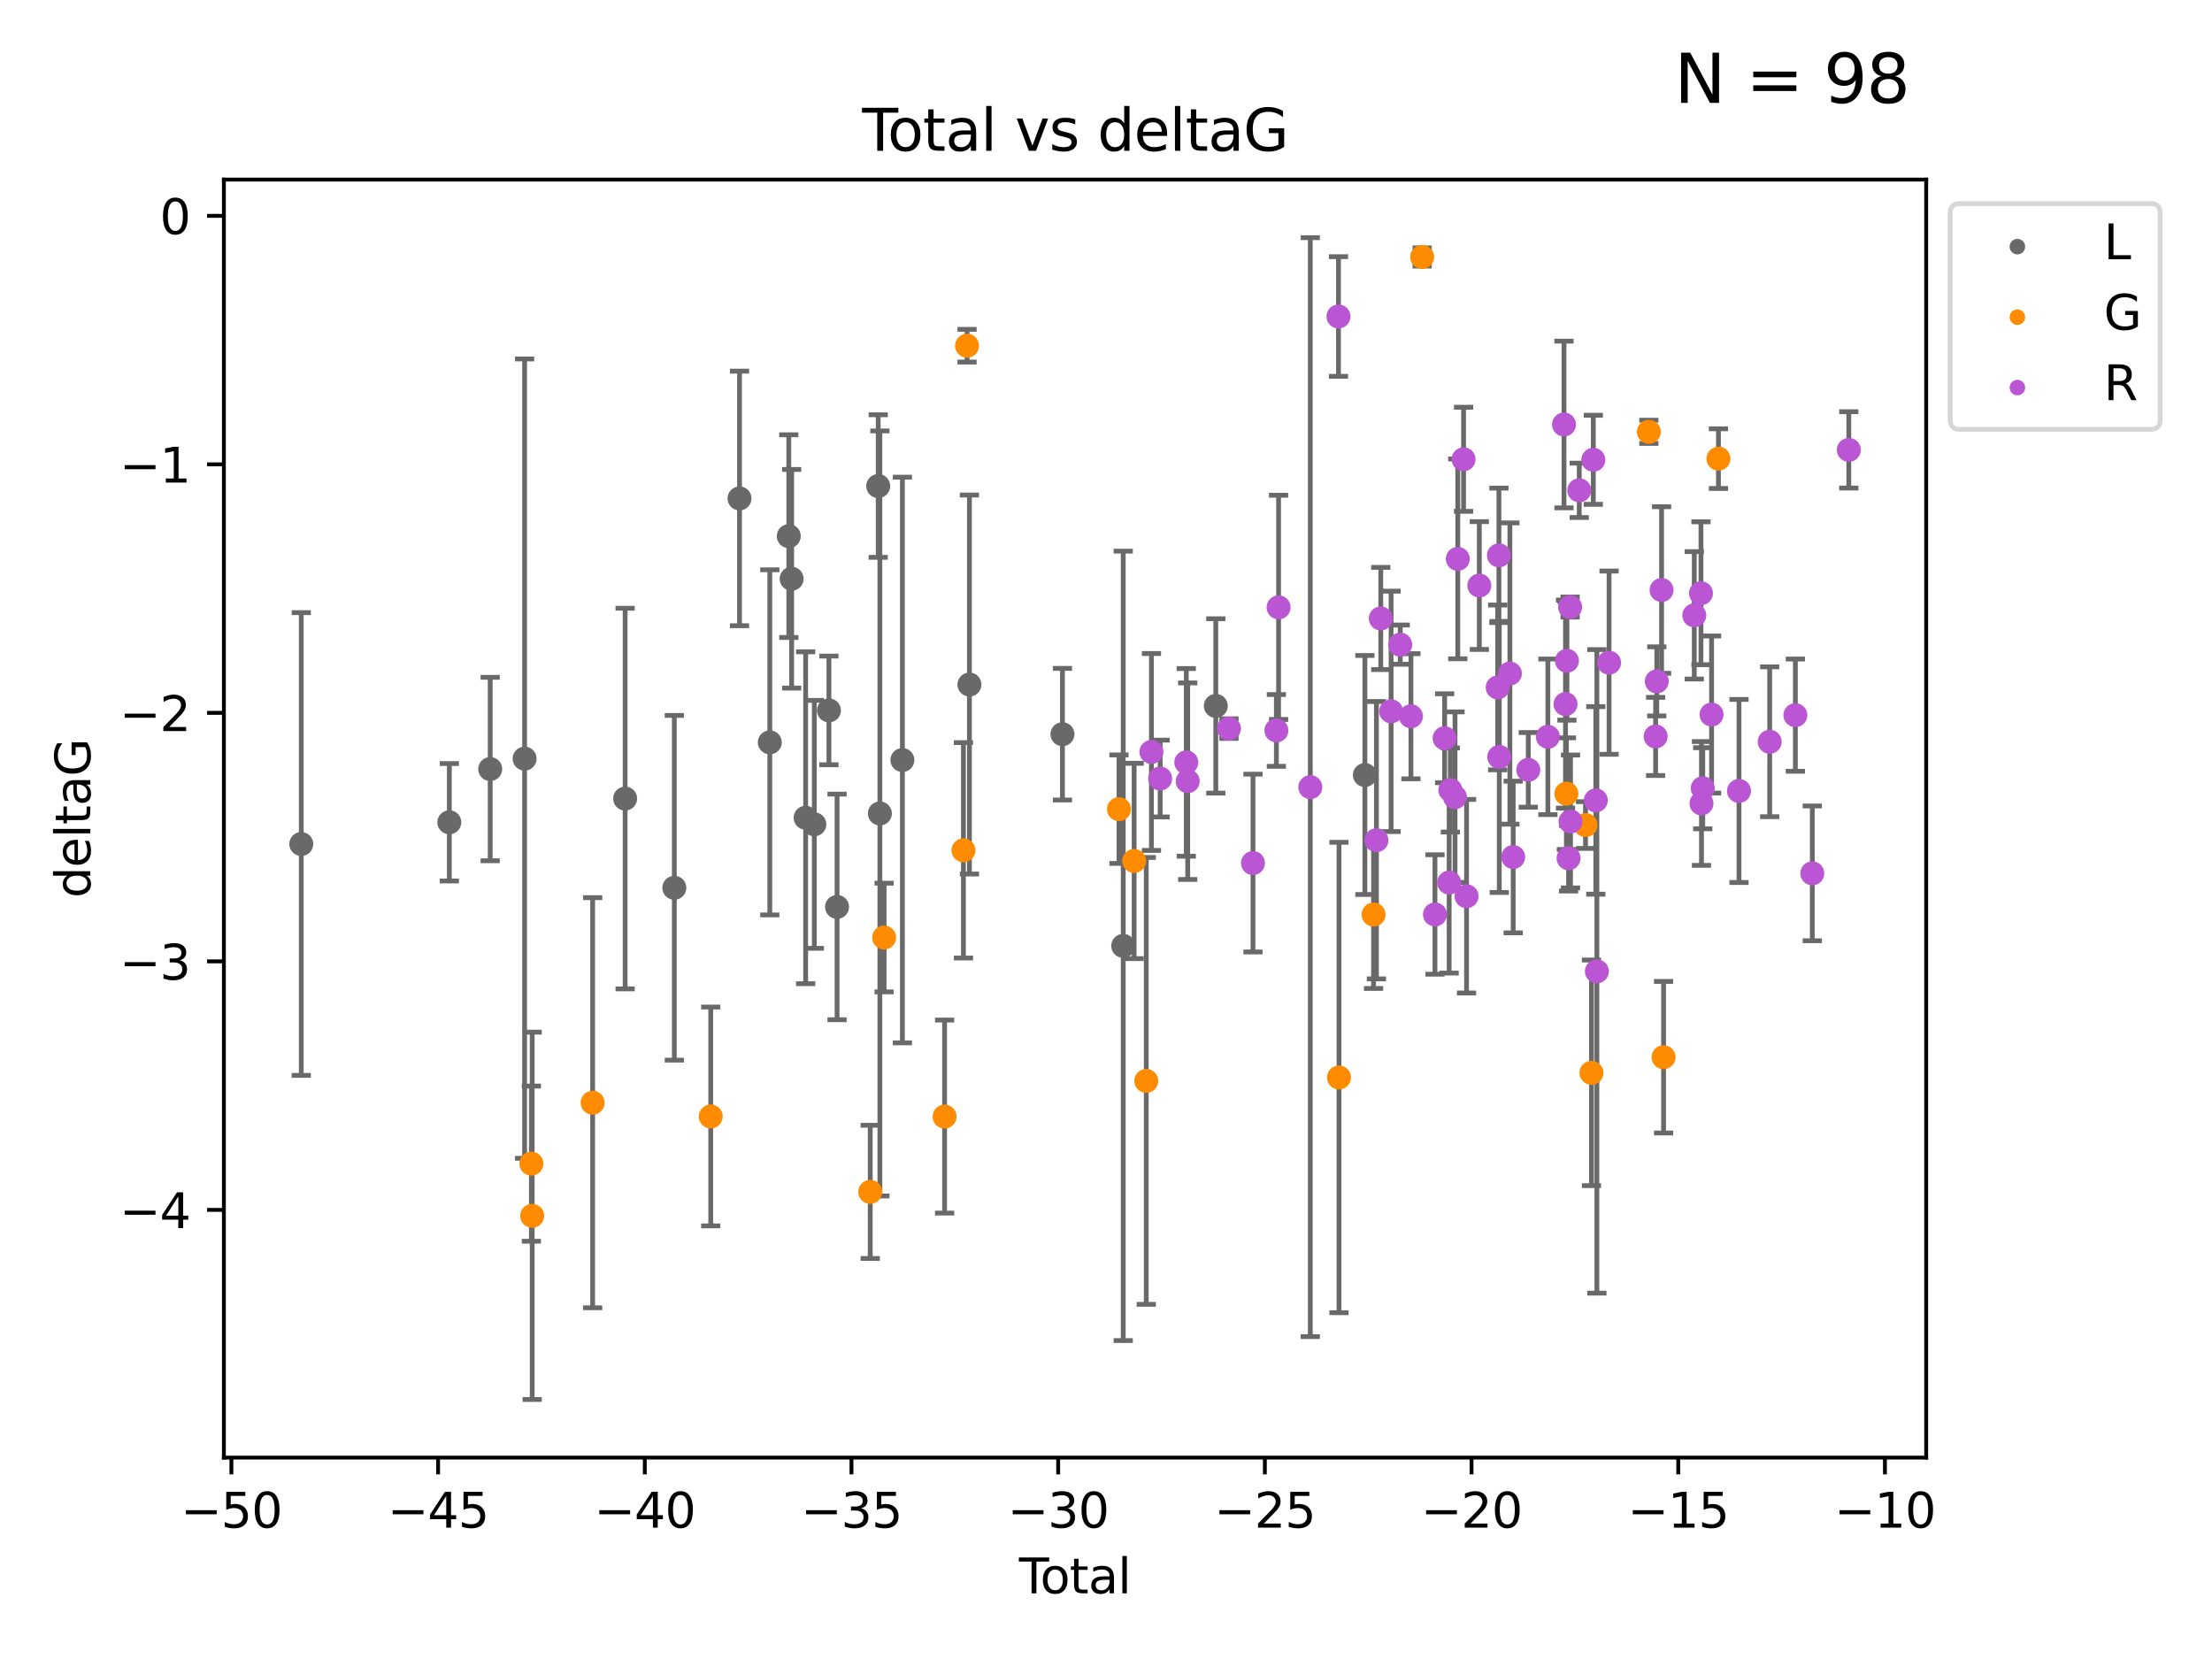 <?xml version="1.0" encoding="utf-8" standalone="no"?>
<!DOCTYPE svg PUBLIC "-//W3C//DTD SVG 1.1//EN"
  "http://www.w3.org/Graphics/SVG/1.1/DTD/svg11.dtd">
<svg xmlns:xlink="http://www.w3.org/1999/xlink" width="460.8pt" height="345.6pt" viewBox="0 0 460.8 345.6" xmlns="http://www.w3.org/2000/svg" version="1.1">
 <defs>
  <style type="text/css">*{stroke-linejoin: round; stroke-linecap: butt}</style>
 </defs>
 <g id="figure_1">
  <g id="patch_1">
   <path d="M 0 345.6 
L 460.8 345.6 
L 460.8 0 
L 0 0 
z
" style="fill: #ffffff"/>
  </g>
  <g id="axes_1">
   <g id="patch_2">
    <path d="M 46.64 303.64 
L 401.26 303.64 
L 401.26 37.411 
L 46.64 37.411 
z
" style="fill: #ffffff"/>
   </g>
   <g id="PathCollection_1">
    <defs>
     <path id="m68bab6772b" d="M 0 1.118 
C 0.297 1.118 0.581 1 0.791 0.791 
C 1 0.581 1.118 0.297 1.118 0 
C 1.118 -0.297 1 -0.581 0.791 -0.791 
C 0.581 -1 0.297 -1.118 0 -1.118 
C -0.297 -1.118 -0.581 -1 -0.791 -0.791 
C -1 -0.581 -1.118 -0.297 -1.118 0 
C -1.118 0.297 -1 0.581 -0.791 0.791 
C -0.581 1 -0.297 1.118 0 1.118 
z
" style="stroke: #696969"/>
    </defs>
    <g clip-path="url(#p03cbb1e1b0)">
     <use xlink:href="#m68bab6772b" x="62.759" y="175.822" style="fill: #696969; stroke: #696969"/>
     <use xlink:href="#m68bab6772b" x="93.603" y="171.295" style="fill: #696969; stroke: #696969"/>
     <use xlink:href="#m68bab6772b" x="102.117" y="160.206" style="fill: #696969; stroke: #696969"/>
     <use xlink:href="#m68bab6772b" x="109.284" y="158.037" style="fill: #696969; stroke: #696969"/>
     <use xlink:href="#m68bab6772b" x="130.226" y="166.355" style="fill: #696969; stroke: #696969"/>
     <use xlink:href="#m68bab6772b" x="140.476" y="184.942" style="fill: #696969; stroke: #696969"/>
     <use xlink:href="#m68bab6772b" x="154.054" y="103.833" style="fill: #696969; stroke: #696969"/>
     <use xlink:href="#m68bab6772b" x="160.363" y="154.643" style="fill: #696969; stroke: #696969"/>
     <use xlink:href="#m68bab6772b" x="164.318" y="111.685" style="fill: #696969; stroke: #696969"/>
     <use xlink:href="#m68bab6772b" x="164.916" y="120.568" style="fill: #696969; stroke: #696969"/>
     <use xlink:href="#m68bab6772b" x="167.832" y="170.353" style="fill: #696969; stroke: #696969"/>
     <use xlink:href="#m68bab6772b" x="169.638" y="171.721" style="fill: #696969; stroke: #696969"/>
     <use xlink:href="#m68bab6772b" x="172.681" y="147.992" style="fill: #696969; stroke: #696969"/>
     <use xlink:href="#m68bab6772b" x="174.375" y="188.929" style="fill: #696969; stroke: #696969"/>
     <use xlink:href="#m68bab6772b" x="182.948" y="101.253" style="fill: #696969; stroke: #696969"/>
     <use xlink:href="#m68bab6772b" x="183.295" y="169.459" style="fill: #696969; stroke: #696969"/>
     <use xlink:href="#m68bab6772b" x="187.983" y="158.327" style="fill: #696969; stroke: #696969"/>
     <use xlink:href="#m68bab6772b" x="201.951" y="142.601" style="fill: #696969; stroke: #696969"/>
     <use xlink:href="#m68bab6772b" x="221.325" y="152.946" style="fill: #696969; stroke: #696969"/>
     <use xlink:href="#m68bab6772b" x="233.988" y="197.038" style="fill: #696969; stroke: #696969"/>
     <use xlink:href="#m68bab6772b" x="253.274" y="147.055" style="fill: #696969; stroke: #696969"/>
     <use xlink:href="#m68bab6772b" x="284.328" y="161.448" style="fill: #696969; stroke: #696969"/>
    </g>
   </g>
   <g id="PathCollection_2">
    <defs>
     <path id="md1f1f66aba" d="M 0 1.118 
C 0.297 1.118 0.581 1 0.791 0.791 
C 1 0.581 1.118 0.297 1.118 0 
C 1.118 -0.297 1 -0.581 0.791 -0.791 
C 0.581 -1 0.297 -1.118 0 -1.118 
C -0.297 -1.118 -0.581 -1 -0.791 -0.791 
C -1 -0.581 -1.118 -0.297 -1.118 0 
C -1.118 0.297 -1 0.581 -0.791 0.791 
C -0.581 1 -0.297 1.118 0 1.118 
z
" style="stroke: #ff8c00"/>
    </defs>
    <g clip-path="url(#p03cbb1e1b0)">
     <use xlink:href="#md1f1f66aba" x="110.697" y="242.408" style="fill: #ff8c00; stroke: #ff8c00"/>
     <use xlink:href="#md1f1f66aba" x="110.866" y="253.277" style="fill: #ff8c00; stroke: #ff8c00"/>
     <use xlink:href="#md1f1f66aba" x="123.457" y="229.715" style="fill: #ff8c00; stroke: #ff8c00"/>
     <use xlink:href="#md1f1f66aba" x="148.059" y="232.582" style="fill: #ff8c00; stroke: #ff8c00"/>
     <use xlink:href="#md1f1f66aba" x="181.285" y="248.286" style="fill: #ff8c00; stroke: #ff8c00"/>
     <use xlink:href="#md1f1f66aba" x="184.178" y="195.305" style="fill: #ff8c00; stroke: #ff8c00"/>
     <use xlink:href="#md1f1f66aba" x="196.777" y="232.601" style="fill: #ff8c00; stroke: #ff8c00"/>
     <use xlink:href="#md1f1f66aba" x="200.702" y="177.138" style="fill: #ff8c00; stroke: #ff8c00"/>
     <use xlink:href="#md1f1f66aba" x="201.452" y="72.018" style="fill: #ff8c00; stroke: #ff8c00"/>
     <use xlink:href="#md1f1f66aba" x="233.103" y="168.563" style="fill: #ff8c00; stroke: #ff8c00"/>
     <use xlink:href="#md1f1f66aba" x="236.264" y="179.353" style="fill: #ff8c00; stroke: #ff8c00"/>
     <use xlink:href="#md1f1f66aba" x="238.786" y="225.172" style="fill: #ff8c00; stroke: #ff8c00"/>
     <use xlink:href="#md1f1f66aba" x="278.938" y="224.464" style="fill: #ff8c00; stroke: #ff8c00"/>
     <use xlink:href="#md1f1f66aba" x="286.138" y="190.515" style="fill: #ff8c00; stroke: #ff8c00"/>
     <use xlink:href="#md1f1f66aba" x="296.258" y="53.537" style="fill: #ff8c00; stroke: #ff8c00"/>
     <use xlink:href="#md1f1f66aba" x="326.311" y="165.329" style="fill: #ff8c00; stroke: #ff8c00"/>
     <use xlink:href="#md1f1f66aba" x="330.293" y="171.874" style="fill: #ff8c00; stroke: #ff8c00"/>
     <use xlink:href="#md1f1f66aba" x="331.531" y="223.491" style="fill: #ff8c00; stroke: #ff8c00"/>
     <use xlink:href="#md1f1f66aba" x="343.49" y="89.954" style="fill: #ff8c00; stroke: #ff8c00"/>
     <use xlink:href="#md1f1f66aba" x="346.552" y="220.235" style="fill: #ff8c00; stroke: #ff8c00"/>
     <use xlink:href="#md1f1f66aba" x="357.982" y="95.543" style="fill: #ff8c00; stroke: #ff8c00"/>
    </g>
   </g>
   <g id="PathCollection_3">
    <defs>
     <path id="m0f3a0e1fb0" d="M 0 1.118 
C 0.297 1.118 0.581 1 0.791 0.791 
C 1 0.581 1.118 0.297 1.118 0 
C 1.118 -0.297 1 -0.581 0.791 -0.791 
C 0.581 -1 0.297 -1.118 0 -1.118 
C -0.297 -1.118 -0.581 -1 -0.791 -0.791 
C -1 -0.581 -1.118 -0.297 -1.118 0 
C -1.118 0.297 -1 0.581 -0.791 0.791 
C -0.581 1 -0.297 1.118 0 1.118 
z
" style="stroke: #ba55d3"/>
    </defs>
    <g clip-path="url(#p03cbb1e1b0)">
     <use xlink:href="#m0f3a0e1fb0" x="239.865" y="156.647" style="fill: #ba55d3; stroke: #ba55d3"/>
     <use xlink:href="#m0f3a0e1fb0" x="241.685" y="162.182" style="fill: #ba55d3; stroke: #ba55d3"/>
     <use xlink:href="#m0f3a0e1fb0" x="247.124" y="158.818" style="fill: #ba55d3; stroke: #ba55d3"/>
     <use xlink:href="#m0f3a0e1fb0" x="247.422" y="162.738" style="fill: #ba55d3; stroke: #ba55d3"/>
     <use xlink:href="#m0f3a0e1fb0" x="256.016" y="151.776" style="fill: #ba55d3; stroke: #ba55d3"/>
     <use xlink:href="#m0f3a0e1fb0" x="261.019" y="179.791" style="fill: #ba55d3; stroke: #ba55d3"/>
     <use xlink:href="#m0f3a0e1fb0" x="265.894" y="152.163" style="fill: #ba55d3; stroke: #ba55d3"/>
     <use xlink:href="#m0f3a0e1fb0" x="266.352" y="126.523" style="fill: #ba55d3; stroke: #ba55d3"/>
     <use xlink:href="#m0f3a0e1fb0" x="272.958" y="163.978" style="fill: #ba55d3; stroke: #ba55d3"/>
     <use xlink:href="#m0f3a0e1fb0" x="278.829" y="65.93" style="fill: #ba55d3; stroke: #ba55d3"/>
     <use xlink:href="#m0f3a0e1fb0" x="286.734" y="175.031" style="fill: #ba55d3; stroke: #ba55d3"/>
     <use xlink:href="#m0f3a0e1fb0" x="287.64" y="128.839" style="fill: #ba55d3; stroke: #ba55d3"/>
     <use xlink:href="#m0f3a0e1fb0" x="289.789" y="148.188" style="fill: #ba55d3; stroke: #ba55d3"/>
     <use xlink:href="#m0f3a0e1fb0" x="291.689" y="134.289" style="fill: #ba55d3; stroke: #ba55d3"/>
     <use xlink:href="#m0f3a0e1fb0" x="293.923" y="149.21" style="fill: #ba55d3; stroke: #ba55d3"/>
     <use xlink:href="#m0f3a0e1fb0" x="298.929" y="190.5" style="fill: #ba55d3; stroke: #ba55d3"/>
     <use xlink:href="#m0f3a0e1fb0" x="300.941" y="153.79" style="fill: #ba55d3; stroke: #ba55d3"/>
     <use xlink:href="#m0f3a0e1fb0" x="301.885" y="183.86" style="fill: #ba55d3; stroke: #ba55d3"/>
     <use xlink:href="#m0f3a0e1fb0" x="302.132" y="164.573" style="fill: #ba55d3; stroke: #ba55d3"/>
     <use xlink:href="#m0f3a0e1fb0" x="303.108" y="166.058" style="fill: #ba55d3; stroke: #ba55d3"/>
     <use xlink:href="#m0f3a0e1fb0" x="303.684" y="116.425" style="fill: #ba55d3; stroke: #ba55d3"/>
     <use xlink:href="#m0f3a0e1fb0" x="304.89" y="95.678" style="fill: #ba55d3; stroke: #ba55d3"/>
     <use xlink:href="#m0f3a0e1fb0" x="305.507" y="186.694" style="fill: #ba55d3; stroke: #ba55d3"/>
     <use xlink:href="#m0f3a0e1fb0" x="308.169" y="121.982" style="fill: #ba55d3; stroke: #ba55d3"/>
     <use xlink:href="#m0f3a0e1fb0" x="311.999" y="143.206" style="fill: #ba55d3; stroke: #ba55d3"/>
     <use xlink:href="#m0f3a0e1fb0" x="312.252" y="115.69" style="fill: #ba55d3; stroke: #ba55d3"/>
     <use xlink:href="#m0f3a0e1fb0" x="312.324" y="157.682" style="fill: #ba55d3; stroke: #ba55d3"/>
     <use xlink:href="#m0f3a0e1fb0" x="314.538" y="140.309" style="fill: #ba55d3; stroke: #ba55d3"/>
     <use xlink:href="#m0f3a0e1fb0" x="315.224" y="178.529" style="fill: #ba55d3; stroke: #ba55d3"/>
     <use xlink:href="#m0f3a0e1fb0" x="318.368" y="160.374" style="fill: #ba55d3; stroke: #ba55d3"/>
     <use xlink:href="#m0f3a0e1fb0" x="322.453" y="153.488" style="fill: #ba55d3; stroke: #ba55d3"/>
     <use xlink:href="#m0f3a0e1fb0" x="325.81" y="88.432" style="fill: #ba55d3; stroke: #ba55d3"/>
     <use xlink:href="#m0f3a0e1fb0" x="326.124" y="146.674" style="fill: #ba55d3; stroke: #ba55d3"/>
     <use xlink:href="#m0f3a0e1fb0" x="326.423" y="137.652" style="fill: #ba55d3; stroke: #ba55d3"/>
     <use xlink:href="#m0f3a0e1fb0" x="326.764" y="178.786" style="fill: #ba55d3; stroke: #ba55d3"/>
     <use xlink:href="#m0f3a0e1fb0" x="327.087" y="126.465" style="fill: #ba55d3; stroke: #ba55d3"/>
     <use xlink:href="#m0f3a0e1fb0" x="327.168" y="171.128" style="fill: #ba55d3; stroke: #ba55d3"/>
     <use xlink:href="#m0f3a0e1fb0" x="328.989" y="102.146" style="fill: #ba55d3; stroke: #ba55d3"/>
     <use xlink:href="#m0f3a0e1fb0" x="331.915" y="95.785" style="fill: #ba55d3; stroke: #ba55d3"/>
     <use xlink:href="#m0f3a0e1fb0" x="332.434" y="166.736" style="fill: #ba55d3; stroke: #ba55d3"/>
     <use xlink:href="#m0f3a0e1fb0" x="332.661" y="202.352" style="fill: #ba55d3; stroke: #ba55d3"/>
     <use xlink:href="#m0f3a0e1fb0" x="335.199" y="138.048" style="fill: #ba55d3; stroke: #ba55d3"/>
     <use xlink:href="#m0f3a0e1fb0" x="344.897" y="153.416" style="fill: #ba55d3; stroke: #ba55d3"/>
     <use xlink:href="#m0f3a0e1fb0" x="345.14" y="141.938" style="fill: #ba55d3; stroke: #ba55d3"/>
     <use xlink:href="#m0f3a0e1fb0" x="346.137" y="122.911" style="fill: #ba55d3; stroke: #ba55d3"/>
     <use xlink:href="#m0f3a0e1fb0" x="352.95" y="128.184" style="fill: #ba55d3; stroke: #ba55d3"/>
     <use xlink:href="#m0f3a0e1fb0" x="354.343" y="123.585" style="fill: #ba55d3; stroke: #ba55d3"/>
     <use xlink:href="#m0f3a0e1fb0" x="354.449" y="167.373" style="fill: #ba55d3; stroke: #ba55d3"/>
     <use xlink:href="#m0f3a0e1fb0" x="354.715" y="164.206" style="fill: #ba55d3; stroke: #ba55d3"/>
     <use xlink:href="#m0f3a0e1fb0" x="356.55" y="148.851" style="fill: #ba55d3; stroke: #ba55d3"/>
     <use xlink:href="#m0f3a0e1fb0" x="362.266" y="164.773" style="fill: #ba55d3; stroke: #ba55d3"/>
     <use xlink:href="#m0f3a0e1fb0" x="368.658" y="154.526" style="fill: #ba55d3; stroke: #ba55d3"/>
     <use xlink:href="#m0f3a0e1fb0" x="374.008" y="148.982" style="fill: #ba55d3; stroke: #ba55d3"/>
     <use xlink:href="#m0f3a0e1fb0" x="377.536" y="181.934" style="fill: #ba55d3; stroke: #ba55d3"/>
     <use xlink:href="#m0f3a0e1fb0" x="385.141" y="93.721" style="fill: #ba55d3; stroke: #ba55d3"/>
    </g>
   </g>
   <g id="matplotlib.axis_1">
    <g id="xtick_1">
     <g id="line2d_1">
      <defs>
       <path id="m0ad4d271fc" d="M 0 0 
L 0 3.5 
" style="stroke: #000000; stroke-width: 0.8"/>
      </defs>
      <g>
       <use xlink:href="#m0ad4d271fc" x="48.205" y="303.64" style="stroke: #000000; stroke-width: 0.8"/>
      </g>
     </g>
     <g id="text_1">
      <!-- −50 -->
      <g transform="translate(37.652 318.238)scale(0.1 -0.1)">
       <defs>
        <path id="DejaVuSans-2212" d="M 678 2272 
L 4684 2272 
L 4684 1741 
L 678 1741 
L 678 2272 
z
" transform="scale(0.016)"/>
        <path id="DejaVuSans-35" d="M 691 4666 
L 3169 4666 
L 3169 4134 
L 1269 4134 
L 1269 2991 
Q 1406 3038 1543 3061 
Q 1681 3084 1819 3084 
Q 2600 3084 3056 2656 
Q 3513 2228 3513 1497 
Q 3513 744 3044 326 
Q 2575 -91 1722 -91 
Q 1428 -91 1123 -41 
Q 819 9 494 109 
L 494 744 
Q 775 591 1075 516 
Q 1375 441 1709 441 
Q 2250 441 2565 725 
Q 2881 1009 2881 1497 
Q 2881 1984 2565 2268 
Q 2250 2553 1709 2553 
Q 1456 2553 1204 2497 
Q 953 2441 691 2322 
L 691 4666 
z
" transform="scale(0.016)"/>
        <path id="DejaVuSans-30" d="M 2034 4250 
Q 1547 4250 1301 3770 
Q 1056 3291 1056 2328 
Q 1056 1369 1301 889 
Q 1547 409 2034 409 
Q 2525 409 2770 889 
Q 3016 1369 3016 2328 
Q 3016 3291 2770 3770 
Q 2525 4250 2034 4250 
z
M 2034 4750 
Q 2819 4750 3233 4129 
Q 3647 3509 3647 2328 
Q 3647 1150 3233 529 
Q 2819 -91 2034 -91 
Q 1250 -91 836 529 
Q 422 1150 422 2328 
Q 422 3509 836 4129 
Q 1250 4750 2034 4750 
z
" transform="scale(0.016)"/>
       </defs>
       <use xlink:href="#DejaVuSans-2212"/>
       <use xlink:href="#DejaVuSans-35" x="83.789"/>
       <use xlink:href="#DejaVuSans-30" x="147.412"/>
      </g>
     </g>
    </g>
    <g id="xtick_2">
     <g id="line2d_2">
      <g>
       <use xlink:href="#m0ad4d271fc" x="91.262" y="303.64" style="stroke: #000000; stroke-width: 0.8"/>
      </g>
     </g>
     <g id="text_2">
      <!-- −45 -->
      <g transform="translate(80.71 318.238)scale(0.1 -0.1)">
       <defs>
        <path id="DejaVuSans-34" d="M 2419 4116 
L 825 1625 
L 2419 1625 
L 2419 4116 
z
M 2253 4666 
L 3047 4666 
L 3047 1625 
L 3713 1625 
L 3713 1100 
L 3047 1100 
L 3047 0 
L 2419 0 
L 2419 1100 
L 313 1100 
L 313 1709 
L 2253 4666 
z
" transform="scale(0.016)"/>
       </defs>
       <use xlink:href="#DejaVuSans-2212"/>
       <use xlink:href="#DejaVuSans-34" x="83.789"/>
       <use xlink:href="#DejaVuSans-35" x="147.412"/>
      </g>
     </g>
    </g>
    <g id="xtick_3">
     <g id="line2d_3">
      <g>
       <use xlink:href="#m0ad4d271fc" x="134.32" y="303.64" style="stroke: #000000; stroke-width: 0.8"/>
      </g>
     </g>
     <g id="text_3">
      <!-- −40 -->
      <g transform="translate(123.768 318.238)scale(0.1 -0.1)">
       <use xlink:href="#DejaVuSans-2212"/>
       <use xlink:href="#DejaVuSans-34" x="83.789"/>
       <use xlink:href="#DejaVuSans-30" x="147.412"/>
      </g>
     </g>
    </g>
    <g id="xtick_4">
     <g id="line2d_4">
      <g>
       <use xlink:href="#m0ad4d271fc" x="177.378" y="303.64" style="stroke: #000000; stroke-width: 0.8"/>
      </g>
     </g>
     <g id="text_4">
      <!-- −35 -->
      <g transform="translate(166.825 318.238)scale(0.1 -0.1)">
       <defs>
        <path id="DejaVuSans-33" d="M 2597 2516 
Q 3050 2419 3304 2112 
Q 3559 1806 3559 1356 
Q 3559 666 3084 287 
Q 2609 -91 1734 -91 
Q 1441 -91 1130 -33 
Q 819 25 488 141 
L 488 750 
Q 750 597 1062 519 
Q 1375 441 1716 441 
Q 2309 441 2620 675 
Q 2931 909 2931 1356 
Q 2931 1769 2642 2001 
Q 2353 2234 1838 2234 
L 1294 2234 
L 1294 2753 
L 1863 2753 
Q 2328 2753 2575 2939 
Q 2822 3125 2822 3475 
Q 2822 3834 2567 4026 
Q 2313 4219 1838 4219 
Q 1578 4219 1281 4162 
Q 984 4106 628 3988 
L 628 4550 
Q 988 4650 1302 4700 
Q 1616 4750 1894 4750 
Q 2613 4750 3031 4423 
Q 3450 4097 3450 3541 
Q 3450 3153 3228 2886 
Q 3006 2619 2597 2516 
z
" transform="scale(0.016)"/>
       </defs>
       <use xlink:href="#DejaVuSans-2212"/>
       <use xlink:href="#DejaVuSans-33" x="83.789"/>
       <use xlink:href="#DejaVuSans-35" x="147.412"/>
      </g>
     </g>
    </g>
    <g id="xtick_5">
     <g id="line2d_5">
      <g>
       <use xlink:href="#m0ad4d271fc" x="220.435" y="303.64" style="stroke: #000000; stroke-width: 0.8"/>
      </g>
     </g>
     <g id="text_5">
      <!-- −30 -->
      <g transform="translate(209.883 318.238)scale(0.1 -0.1)">
       <use xlink:href="#DejaVuSans-2212"/>
       <use xlink:href="#DejaVuSans-33" x="83.789"/>
       <use xlink:href="#DejaVuSans-30" x="147.412"/>
      </g>
     </g>
    </g>
    <g id="xtick_6">
     <g id="line2d_6">
      <g>
       <use xlink:href="#m0ad4d271fc" x="263.493" y="303.64" style="stroke: #000000; stroke-width: 0.8"/>
      </g>
     </g>
     <g id="text_6">
      <!-- −25 -->
      <g transform="translate(252.94 318.238)scale(0.1 -0.1)">
       <defs>
        <path id="DejaVuSans-32" d="M 1228 531 
L 3431 531 
L 3431 0 
L 469 0 
L 469 531 
Q 828 903 1448 1529 
Q 2069 2156 2228 2338 
Q 2531 2678 2651 2914 
Q 2772 3150 2772 3378 
Q 2772 3750 2511 3984 
Q 2250 4219 1831 4219 
Q 1534 4219 1204 4116 
Q 875 4013 500 3803 
L 500 4441 
Q 881 4594 1212 4672 
Q 1544 4750 1819 4750 
Q 2544 4750 2975 4387 
Q 3406 4025 3406 3419 
Q 3406 3131 3298 2873 
Q 3191 2616 2906 2266 
Q 2828 2175 2409 1742 
Q 1991 1309 1228 531 
z
" transform="scale(0.016)"/>
       </defs>
       <use xlink:href="#DejaVuSans-2212"/>
       <use xlink:href="#DejaVuSans-32" x="83.789"/>
       <use xlink:href="#DejaVuSans-35" x="147.412"/>
      </g>
     </g>
    </g>
    <g id="xtick_7">
     <g id="line2d_7">
      <g>
       <use xlink:href="#m0ad4d271fc" x="306.55" y="303.64" style="stroke: #000000; stroke-width: 0.8"/>
      </g>
     </g>
     <g id="text_7">
      <!-- −20 -->
      <g transform="translate(295.998 318.238)scale(0.1 -0.1)">
       <use xlink:href="#DejaVuSans-2212"/>
       <use xlink:href="#DejaVuSans-32" x="83.789"/>
       <use xlink:href="#DejaVuSans-30" x="147.412"/>
      </g>
     </g>
    </g>
    <g id="xtick_8">
     <g id="line2d_8">
      <g>
       <use xlink:href="#m0ad4d271fc" x="349.608" y="303.64" style="stroke: #000000; stroke-width: 0.8"/>
      </g>
     </g>
     <g id="text_8">
      <!-- −15 -->
      <g transform="translate(339.056 318.238)scale(0.1 -0.1)">
       <defs>
        <path id="DejaVuSans-31" d="M 794 531 
L 1825 531 
L 1825 4091 
L 703 3866 
L 703 4441 
L 1819 4666 
L 2450 4666 
L 2450 531 
L 3481 531 
L 3481 0 
L 794 0 
L 794 531 
z
" transform="scale(0.016)"/>
       </defs>
       <use xlink:href="#DejaVuSans-2212"/>
       <use xlink:href="#DejaVuSans-31" x="83.789"/>
       <use xlink:href="#DejaVuSans-35" x="147.412"/>
      </g>
     </g>
    </g>
    <g id="xtick_9">
     <g id="line2d_9">
      <g>
       <use xlink:href="#m0ad4d271fc" x="392.666" y="303.64" style="stroke: #000000; stroke-width: 0.8"/>
      </g>
     </g>
     <g id="text_9">
      <!-- −10 -->
      <g transform="translate(382.113 318.238)scale(0.1 -0.1)">
       <use xlink:href="#DejaVuSans-2212"/>
       <use xlink:href="#DejaVuSans-31" x="83.789"/>
       <use xlink:href="#DejaVuSans-30" x="147.412"/>
      </g>
     </g>
    </g>
    <g id="text_10">
     <!-- Total -->
     <g transform="translate(212.273 331.917)scale(0.1 -0.1)">
      <defs>
       <path id="DejaVuSans-54" d="M -19 4666 
L 3928 4666 
L 3928 4134 
L 2272 4134 
L 2272 0 
L 1638 0 
L 1638 4134 
L -19 4134 
L -19 4666 
z
" transform="scale(0.016)"/>
       <path id="DejaVuSans-6f" d="M 1959 3097 
Q 1497 3097 1228 2736 
Q 959 2375 959 1747 
Q 959 1119 1226 758 
Q 1494 397 1959 397 
Q 2419 397 2687 759 
Q 2956 1122 2956 1747 
Q 2956 2369 2687 2733 
Q 2419 3097 1959 3097 
z
M 1959 3584 
Q 2709 3584 3137 3096 
Q 3566 2609 3566 1747 
Q 3566 888 3137 398 
Q 2709 -91 1959 -91 
Q 1206 -91 779 398 
Q 353 888 353 1747 
Q 353 2609 779 3096 
Q 1206 3584 1959 3584 
z
" transform="scale(0.016)"/>
       <path id="DejaVuSans-74" d="M 1172 4494 
L 1172 3500 
L 2356 3500 
L 2356 3053 
L 1172 3053 
L 1172 1153 
Q 1172 725 1289 603 
Q 1406 481 1766 481 
L 2356 481 
L 2356 0 
L 1766 0 
Q 1100 0 847 248 
Q 594 497 594 1153 
L 594 3053 
L 172 3053 
L 172 3500 
L 594 3500 
L 594 4494 
L 1172 4494 
z
" transform="scale(0.016)"/>
       <path id="DejaVuSans-61" d="M 2194 1759 
Q 1497 1759 1228 1600 
Q 959 1441 959 1056 
Q 959 750 1161 570 
Q 1363 391 1709 391 
Q 2188 391 2477 730 
Q 2766 1069 2766 1631 
L 2766 1759 
L 2194 1759 
z
M 3341 1997 
L 3341 0 
L 2766 0 
L 2766 531 
Q 2569 213 2275 61 
Q 1981 -91 1556 -91 
Q 1019 -91 701 211 
Q 384 513 384 1019 
Q 384 1609 779 1909 
Q 1175 2209 1959 2209 
L 2766 2209 
L 2766 2266 
Q 2766 2663 2505 2880 
Q 2244 3097 1772 3097 
Q 1472 3097 1187 3025 
Q 903 2953 641 2809 
L 641 3341 
Q 956 3463 1253 3523 
Q 1550 3584 1831 3584 
Q 2591 3584 2966 3190 
Q 3341 2797 3341 1997 
z
" transform="scale(0.016)"/>
       <path id="DejaVuSans-6c" d="M 603 4863 
L 1178 4863 
L 1178 0 
L 603 0 
L 603 4863 
z
" transform="scale(0.016)"/>
      </defs>
      <use xlink:href="#DejaVuSans-54"/>
      <use xlink:href="#DejaVuSans-6f" x="44.084"/>
      <use xlink:href="#DejaVuSans-74" x="105.266"/>
      <use xlink:href="#DejaVuSans-61" x="144.475"/>
      <use xlink:href="#DejaVuSans-6c" x="205.754"/>
     </g>
    </g>
   </g>
   <g id="matplotlib.axis_2">
    <g id="ytick_1">
     <g id="line2d_10">
      <defs>
       <path id="m821fe0d6f6" d="M 0 0 
L -3.5 0 
" style="stroke: #000000; stroke-width: 0.8"/>
      </defs>
      <g>
       <use xlink:href="#m821fe0d6f6" x="46.64" y="252.039" style="stroke: #000000; stroke-width: 0.8"/>
      </g>
     </g>
     <g id="text_11">
      <!-- −4 -->
      <g transform="translate(24.898 255.839)scale(0.1 -0.1)">
       <use xlink:href="#DejaVuSans-2212"/>
       <use xlink:href="#DejaVuSans-34" x="83.789"/>
      </g>
     </g>
    </g>
    <g id="ytick_2">
     <g id="line2d_11">
      <g>
       <use xlink:href="#m821fe0d6f6" x="46.64" y="200.27" style="stroke: #000000; stroke-width: 0.8"/>
      </g>
     </g>
     <g id="text_12">
      <!-- −3 -->
      <g transform="translate(24.898 204.069)scale(0.1 -0.1)">
       <use xlink:href="#DejaVuSans-2212"/>
       <use xlink:href="#DejaVuSans-33" x="83.789"/>
      </g>
     </g>
    </g>
    <g id="ytick_3">
     <g id="line2d_12">
      <g>
       <use xlink:href="#m821fe0d6f6" x="46.64" y="148.501" style="stroke: #000000; stroke-width: 0.8"/>
      </g>
     </g>
     <g id="text_13">
      <!-- −2 -->
      <g transform="translate(24.898 152.3)scale(0.1 -0.1)">
       <use xlink:href="#DejaVuSans-2212"/>
       <use xlink:href="#DejaVuSans-32" x="83.789"/>
      </g>
     </g>
    </g>
    <g id="ytick_4">
     <g id="line2d_13">
      <g>
       <use xlink:href="#m821fe0d6f6" x="46.64" y="96.732" style="stroke: #000000; stroke-width: 0.8"/>
      </g>
     </g>
     <g id="text_14">
      <!-- −1 -->
      <g transform="translate(24.898 100.531)scale(0.1 -0.1)">
       <use xlink:href="#DejaVuSans-2212"/>
       <use xlink:href="#DejaVuSans-31" x="83.789"/>
      </g>
     </g>
    </g>
    <g id="ytick_5">
     <g id="line2d_14">
      <g>
       <use xlink:href="#m821fe0d6f6" x="46.64" y="44.962" style="stroke: #000000; stroke-width: 0.8"/>
      </g>
     </g>
     <g id="text_15">
      <!-- 0 -->
      <g transform="translate(33.278 48.762)scale(0.1 -0.1)">
       <use xlink:href="#DejaVuSans-30"/>
      </g>
     </g>
    </g>
    <g id="text_16">
     <!-- deltaG -->
     <g transform="translate(18.818 187.064)rotate(-90)scale(0.1 -0.1)">
      <defs>
       <path id="DejaVuSans-64" d="M 2906 2969 
L 2906 4863 
L 3481 4863 
L 3481 0 
L 2906 0 
L 2906 525 
Q 2725 213 2448 61 
Q 2172 -91 1784 -91 
Q 1150 -91 751 415 
Q 353 922 353 1747 
Q 353 2572 751 3078 
Q 1150 3584 1784 3584 
Q 2172 3584 2448 3432 
Q 2725 3281 2906 2969 
z
M 947 1747 
Q 947 1113 1208 752 
Q 1469 391 1925 391 
Q 2381 391 2643 752 
Q 2906 1113 2906 1747 
Q 2906 2381 2643 2742 
Q 2381 3103 1925 3103 
Q 1469 3103 1208 2742 
Q 947 2381 947 1747 
z
" transform="scale(0.016)"/>
       <path id="DejaVuSans-65" d="M 3597 1894 
L 3597 1613 
L 953 1613 
Q 991 1019 1311 708 
Q 1631 397 2203 397 
Q 2534 397 2845 478 
Q 3156 559 3463 722 
L 3463 178 
Q 3153 47 2828 -22 
Q 2503 -91 2169 -91 
Q 1331 -91 842 396 
Q 353 884 353 1716 
Q 353 2575 817 3079 
Q 1281 3584 2069 3584 
Q 2775 3584 3186 3129 
Q 3597 2675 3597 1894 
z
M 3022 2063 
Q 3016 2534 2758 2815 
Q 2500 3097 2075 3097 
Q 1594 3097 1305 2825 
Q 1016 2553 972 2059 
L 3022 2063 
z
" transform="scale(0.016)"/>
       <path id="DejaVuSans-47" d="M 3809 666 
L 3809 1919 
L 2778 1919 
L 2778 2438 
L 4434 2438 
L 4434 434 
Q 4069 175 3628 42 
Q 3188 -91 2688 -91 
Q 1594 -91 976 548 
Q 359 1188 359 2328 
Q 359 3472 976 4111 
Q 1594 4750 2688 4750 
Q 3144 4750 3555 4637 
Q 3966 4525 4313 4306 
L 4313 3634 
Q 3963 3931 3569 4081 
Q 3175 4231 2741 4231 
Q 1884 4231 1454 3753 
Q 1025 3275 1025 2328 
Q 1025 1384 1454 906 
Q 1884 428 2741 428 
Q 3075 428 3337 486 
Q 3600 544 3809 666 
z
" transform="scale(0.016)"/>
      </defs>
      <use xlink:href="#DejaVuSans-64"/>
      <use xlink:href="#DejaVuSans-65" x="63.477"/>
      <use xlink:href="#DejaVuSans-6c" x="125"/>
      <use xlink:href="#DejaVuSans-74" x="152.783"/>
      <use xlink:href="#DejaVuSans-61" x="191.992"/>
      <use xlink:href="#DejaVuSans-47" x="253.271"/>
     </g>
    </g>
   </g>
   <g id="LineCollection_1">
    <path d="M 62.759 224.022 
L 62.759 127.623 
" clip-path="url(#p03cbb1e1b0)" style="fill: none; stroke: #696969"/>
    <path d="M 93.603 183.524 
L 93.603 159.065 
" clip-path="url(#p03cbb1e1b0)" style="fill: none; stroke: #696969"/>
    <path d="M 102.117 179.315 
L 102.117 141.098 
" clip-path="url(#p03cbb1e1b0)" style="fill: none; stroke: #696969"/>
    <path d="M 109.284 241.293 
L 109.284 74.781 
" clip-path="url(#p03cbb1e1b0)" style="fill: none; stroke: #696969"/>
    <path d="M 130.226 206.006 
L 130.226 126.704 
" clip-path="url(#p03cbb1e1b0)" style="fill: none; stroke: #696969"/>
    <path d="M 140.476 220.845 
L 140.476 149.038 
" clip-path="url(#p03cbb1e1b0)" style="fill: none; stroke: #696969"/>
    <path d="M 154.054 130.35 
L 154.054 77.316 
" clip-path="url(#p03cbb1e1b0)" style="fill: none; stroke: #696969"/>
    <path d="M 160.363 190.591 
L 160.363 118.695 
" clip-path="url(#p03cbb1e1b0)" style="fill: none; stroke: #696969"/>
    <path d="M 164.318 132.797 
L 164.318 90.573 
" clip-path="url(#p03cbb1e1b0)" style="fill: none; stroke: #696969"/>
    <path d="M 164.916 143.338 
L 164.916 97.797 
" clip-path="url(#p03cbb1e1b0)" style="fill: none; stroke: #696969"/>
    <path d="M 167.832 204.923 
L 167.832 135.783 
" clip-path="url(#p03cbb1e1b0)" style="fill: none; stroke: #696969"/>
    <path d="M 169.638 197.544 
L 169.638 145.898 
" clip-path="url(#p03cbb1e1b0)" style="fill: none; stroke: #696969"/>
    <path d="M 172.681 159.312 
L 172.681 136.673 
" clip-path="url(#p03cbb1e1b0)" style="fill: none; stroke: #696969"/>
    <path d="M 174.375 212.428 
L 174.375 165.43 
" clip-path="url(#p03cbb1e1b0)" style="fill: none; stroke: #696969"/>
    <path d="M 182.948 116.1 
L 182.948 86.406 
" clip-path="url(#p03cbb1e1b0)" style="fill: none; stroke: #696969"/>
    <path d="M 183.295 249.146 
L 183.295 89.772 
" clip-path="url(#p03cbb1e1b0)" style="fill: none; stroke: #696969"/>
    <path d="M 187.983 217.249 
L 187.983 99.405 
" clip-path="url(#p03cbb1e1b0)" style="fill: none; stroke: #696969"/>
    <path d="M 201.951 182.081 
L 201.951 103.122 
" clip-path="url(#p03cbb1e1b0)" style="fill: none; stroke: #696969"/>
    <path d="M 221.325 166.658 
L 221.325 139.235 
" clip-path="url(#p03cbb1e1b0)" style="fill: none; stroke: #696969"/>
    <path d="M 233.988 279.266 
L 233.988 114.811 
" clip-path="url(#p03cbb1e1b0)" style="fill: none; stroke: #696969"/>
    <path d="M 253.274 165.218 
L 253.274 128.892 
" clip-path="url(#p03cbb1e1b0)" style="fill: none; stroke: #696969"/>
    <path d="M 284.328 186.343 
L 284.328 136.554 
" clip-path="url(#p03cbb1e1b0)" style="fill: none; stroke: #696969"/>
   </g>
   <g id="line2d_15">
    <defs>
     <path id="m6787cc6992" d="M 2 0 
L -2 -0 
" style="stroke: #696969"/>
    </defs>
    <g clip-path="url(#p03cbb1e1b0)">
     <use xlink:href="#m6787cc6992" x="62.759" y="224.022" style="fill: #696969; stroke: #696969"/>
     <use xlink:href="#m6787cc6992" x="93.603" y="183.524" style="fill: #696969; stroke: #696969"/>
     <use xlink:href="#m6787cc6992" x="102.117" y="179.315" style="fill: #696969; stroke: #696969"/>
     <use xlink:href="#m6787cc6992" x="109.284" y="241.293" style="fill: #696969; stroke: #696969"/>
     <use xlink:href="#m6787cc6992" x="130.226" y="206.006" style="fill: #696969; stroke: #696969"/>
     <use xlink:href="#m6787cc6992" x="140.476" y="220.845" style="fill: #696969; stroke: #696969"/>
     <use xlink:href="#m6787cc6992" x="154.054" y="130.35" style="fill: #696969; stroke: #696969"/>
     <use xlink:href="#m6787cc6992" x="160.363" y="190.591" style="fill: #696969; stroke: #696969"/>
     <use xlink:href="#m6787cc6992" x="164.318" y="132.797" style="fill: #696969; stroke: #696969"/>
     <use xlink:href="#m6787cc6992" x="164.916" y="143.338" style="fill: #696969; stroke: #696969"/>
     <use xlink:href="#m6787cc6992" x="167.832" y="204.923" style="fill: #696969; stroke: #696969"/>
     <use xlink:href="#m6787cc6992" x="169.638" y="197.544" style="fill: #696969; stroke: #696969"/>
     <use xlink:href="#m6787cc6992" x="172.681" y="159.312" style="fill: #696969; stroke: #696969"/>
     <use xlink:href="#m6787cc6992" x="174.375" y="212.428" style="fill: #696969; stroke: #696969"/>
     <use xlink:href="#m6787cc6992" x="182.948" y="116.1" style="fill: #696969; stroke: #696969"/>
     <use xlink:href="#m6787cc6992" x="183.295" y="249.146" style="fill: #696969; stroke: #696969"/>
     <use xlink:href="#m6787cc6992" x="187.983" y="217.249" style="fill: #696969; stroke: #696969"/>
     <use xlink:href="#m6787cc6992" x="201.951" y="182.081" style="fill: #696969; stroke: #696969"/>
     <use xlink:href="#m6787cc6992" x="221.325" y="166.658" style="fill: #696969; stroke: #696969"/>
     <use xlink:href="#m6787cc6992" x="233.988" y="279.266" style="fill: #696969; stroke: #696969"/>
     <use xlink:href="#m6787cc6992" x="253.274" y="165.218" style="fill: #696969; stroke: #696969"/>
     <use xlink:href="#m6787cc6992" x="284.328" y="186.343" style="fill: #696969; stroke: #696969"/>
    </g>
   </g>
   <g id="line2d_16">
    <g clip-path="url(#p03cbb1e1b0)">
     <use xlink:href="#m6787cc6992" x="62.759" y="127.623" style="fill: #696969; stroke: #696969"/>
     <use xlink:href="#m6787cc6992" x="93.603" y="159.065" style="fill: #696969; stroke: #696969"/>
     <use xlink:href="#m6787cc6992" x="102.117" y="141.098" style="fill: #696969; stroke: #696969"/>
     <use xlink:href="#m6787cc6992" x="109.284" y="74.781" style="fill: #696969; stroke: #696969"/>
     <use xlink:href="#m6787cc6992" x="130.226" y="126.704" style="fill: #696969; stroke: #696969"/>
     <use xlink:href="#m6787cc6992" x="140.476" y="149.038" style="fill: #696969; stroke: #696969"/>
     <use xlink:href="#m6787cc6992" x="154.054" y="77.316" style="fill: #696969; stroke: #696969"/>
     <use xlink:href="#m6787cc6992" x="160.363" y="118.695" style="fill: #696969; stroke: #696969"/>
     <use xlink:href="#m6787cc6992" x="164.318" y="90.573" style="fill: #696969; stroke: #696969"/>
     <use xlink:href="#m6787cc6992" x="164.916" y="97.797" style="fill: #696969; stroke: #696969"/>
     <use xlink:href="#m6787cc6992" x="167.832" y="135.783" style="fill: #696969; stroke: #696969"/>
     <use xlink:href="#m6787cc6992" x="169.638" y="145.898" style="fill: #696969; stroke: #696969"/>
     <use xlink:href="#m6787cc6992" x="172.681" y="136.673" style="fill: #696969; stroke: #696969"/>
     <use xlink:href="#m6787cc6992" x="174.375" y="165.43" style="fill: #696969; stroke: #696969"/>
     <use xlink:href="#m6787cc6992" x="182.948" y="86.406" style="fill: #696969; stroke: #696969"/>
     <use xlink:href="#m6787cc6992" x="183.295" y="89.772" style="fill: #696969; stroke: #696969"/>
     <use xlink:href="#m6787cc6992" x="187.983" y="99.405" style="fill: #696969; stroke: #696969"/>
     <use xlink:href="#m6787cc6992" x="201.951" y="103.122" style="fill: #696969; stroke: #696969"/>
     <use xlink:href="#m6787cc6992" x="221.325" y="139.235" style="fill: #696969; stroke: #696969"/>
     <use xlink:href="#m6787cc6992" x="233.988" y="114.811" style="fill: #696969; stroke: #696969"/>
     <use xlink:href="#m6787cc6992" x="253.274" y="128.892" style="fill: #696969; stroke: #696969"/>
     <use xlink:href="#m6787cc6992" x="284.328" y="136.554" style="fill: #696969; stroke: #696969"/>
    </g>
   </g>
   <g id="LineCollection_2">
    <path d="M 110.697 258.571 
L 110.697 226.245 
" clip-path="url(#p03cbb1e1b0)" style="fill: none; stroke: #696969"/>
    <path d="M 110.866 291.539 
L 110.866 215.016 
" clip-path="url(#p03cbb1e1b0)" style="fill: none; stroke: #696969"/>
    <path d="M 123.457 272.433 
L 123.457 186.997 
" clip-path="url(#p03cbb1e1b0)" style="fill: none; stroke: #696969"/>
    <path d="M 148.059 255.374 
L 148.059 209.79 
" clip-path="url(#p03cbb1e1b0)" style="fill: none; stroke: #696969"/>
    <path d="M 181.285 262.16 
L 181.285 234.411 
" clip-path="url(#p03cbb1e1b0)" style="fill: none; stroke: #696969"/>
    <path d="M 184.178 206.628 
L 184.178 183.982 
" clip-path="url(#p03cbb1e1b0)" style="fill: none; stroke: #696969"/>
    <path d="M 196.777 252.705 
L 196.777 212.497 
" clip-path="url(#p03cbb1e1b0)" style="fill: none; stroke: #696969"/>
    <path d="M 200.702 199.574 
L 200.702 154.702 
" clip-path="url(#p03cbb1e1b0)" style="fill: none; stroke: #696969"/>
    <path d="M 201.452 75.423 
L 201.452 68.613 
" clip-path="url(#p03cbb1e1b0)" style="fill: none; stroke: #696969"/>
    <path d="M 233.103 179.865 
L 233.103 157.261 
" clip-path="url(#p03cbb1e1b0)" style="fill: none; stroke: #696969"/>
    <path d="M 236.264 199.698 
L 236.264 159.008 
" clip-path="url(#p03cbb1e1b0)" style="fill: none; stroke: #696969"/>
    <path d="M 238.786 271.717 
L 238.786 178.627 
" clip-path="url(#p03cbb1e1b0)" style="fill: none; stroke: #696969"/>
    <path d="M 278.938 273.459 
L 278.938 175.47 
" clip-path="url(#p03cbb1e1b0)" style="fill: none; stroke: #696969"/>
    <path d="M 286.138 205.919 
L 286.138 175.11 
" clip-path="url(#p03cbb1e1b0)" style="fill: none; stroke: #696969"/>
    <path d="M 296.258 55.429 
L 296.258 51.644 
" clip-path="url(#p03cbb1e1b0)" style="fill: none; stroke: #696969"/>
    <path d="M 326.311 176.951 
L 326.311 153.708 
" clip-path="url(#p03cbb1e1b0)" style="fill: none; stroke: #696969"/>
    <path d="M 330.293 176.746 
L 330.293 167.002 
" clip-path="url(#p03cbb1e1b0)" style="fill: none; stroke: #696969"/>
    <path d="M 331.531 246.995 
L 331.531 199.988 
" clip-path="url(#p03cbb1e1b0)" style="fill: none; stroke: #696969"/>
    <path d="M 343.49 92.372 
L 343.49 87.537 
" clip-path="url(#p03cbb1e1b0)" style="fill: none; stroke: #696969"/>
    <path d="M 346.552 236.023 
L 346.552 204.447 
" clip-path="url(#p03cbb1e1b0)" style="fill: none; stroke: #696969"/>
    <path d="M 357.982 101.758 
L 357.982 89.327 
" clip-path="url(#p03cbb1e1b0)" style="fill: none; stroke: #696969"/>
   </g>
   <g id="line2d_17">
    <g clip-path="url(#p03cbb1e1b0)">
     <use xlink:href="#m6787cc6992" x="110.697" y="258.571" style="fill: #696969; stroke: #696969"/>
     <use xlink:href="#m6787cc6992" x="110.866" y="291.539" style="fill: #696969; stroke: #696969"/>
     <use xlink:href="#m6787cc6992" x="123.457" y="272.433" style="fill: #696969; stroke: #696969"/>
     <use xlink:href="#m6787cc6992" x="148.059" y="255.374" style="fill: #696969; stroke: #696969"/>
     <use xlink:href="#m6787cc6992" x="181.285" y="262.16" style="fill: #696969; stroke: #696969"/>
     <use xlink:href="#m6787cc6992" x="184.178" y="206.628" style="fill: #696969; stroke: #696969"/>
     <use xlink:href="#m6787cc6992" x="196.777" y="252.705" style="fill: #696969; stroke: #696969"/>
     <use xlink:href="#m6787cc6992" x="200.702" y="199.574" style="fill: #696969; stroke: #696969"/>
     <use xlink:href="#m6787cc6992" x="201.452" y="75.423" style="fill: #696969; stroke: #696969"/>
     <use xlink:href="#m6787cc6992" x="233.103" y="179.865" style="fill: #696969; stroke: #696969"/>
     <use xlink:href="#m6787cc6992" x="236.264" y="199.698" style="fill: #696969; stroke: #696969"/>
     <use xlink:href="#m6787cc6992" x="238.786" y="271.717" style="fill: #696969; stroke: #696969"/>
     <use xlink:href="#m6787cc6992" x="278.938" y="273.459" style="fill: #696969; stroke: #696969"/>
     <use xlink:href="#m6787cc6992" x="286.138" y="205.919" style="fill: #696969; stroke: #696969"/>
     <use xlink:href="#m6787cc6992" x="296.258" y="55.429" style="fill: #696969; stroke: #696969"/>
     <use xlink:href="#m6787cc6992" x="326.311" y="176.951" style="fill: #696969; stroke: #696969"/>
     <use xlink:href="#m6787cc6992" x="330.293" y="176.746" style="fill: #696969; stroke: #696969"/>
     <use xlink:href="#m6787cc6992" x="331.531" y="246.995" style="fill: #696969; stroke: #696969"/>
     <use xlink:href="#m6787cc6992" x="343.49" y="92.372" style="fill: #696969; stroke: #696969"/>
     <use xlink:href="#m6787cc6992" x="346.552" y="236.023" style="fill: #696969; stroke: #696969"/>
     <use xlink:href="#m6787cc6992" x="357.982" y="101.758" style="fill: #696969; stroke: #696969"/>
    </g>
   </g>
   <g id="line2d_18">
    <g clip-path="url(#p03cbb1e1b0)">
     <use xlink:href="#m6787cc6992" x="110.697" y="226.245" style="fill: #696969; stroke: #696969"/>
     <use xlink:href="#m6787cc6992" x="110.866" y="215.016" style="fill: #696969; stroke: #696969"/>
     <use xlink:href="#m6787cc6992" x="123.457" y="186.997" style="fill: #696969; stroke: #696969"/>
     <use xlink:href="#m6787cc6992" x="148.059" y="209.79" style="fill: #696969; stroke: #696969"/>
     <use xlink:href="#m6787cc6992" x="181.285" y="234.411" style="fill: #696969; stroke: #696969"/>
     <use xlink:href="#m6787cc6992" x="184.178" y="183.982" style="fill: #696969; stroke: #696969"/>
     <use xlink:href="#m6787cc6992" x="196.777" y="212.497" style="fill: #696969; stroke: #696969"/>
     <use xlink:href="#m6787cc6992" x="200.702" y="154.702" style="fill: #696969; stroke: #696969"/>
     <use xlink:href="#m6787cc6992" x="201.452" y="68.613" style="fill: #696969; stroke: #696969"/>
     <use xlink:href="#m6787cc6992" x="233.103" y="157.261" style="fill: #696969; stroke: #696969"/>
     <use xlink:href="#m6787cc6992" x="236.264" y="159.008" style="fill: #696969; stroke: #696969"/>
     <use xlink:href="#m6787cc6992" x="238.786" y="178.627" style="fill: #696969; stroke: #696969"/>
     <use xlink:href="#m6787cc6992" x="278.938" y="175.47" style="fill: #696969; stroke: #696969"/>
     <use xlink:href="#m6787cc6992" x="286.138" y="175.11" style="fill: #696969; stroke: #696969"/>
     <use xlink:href="#m6787cc6992" x="296.258" y="51.644" style="fill: #696969; stroke: #696969"/>
     <use xlink:href="#m6787cc6992" x="326.311" y="153.708" style="fill: #696969; stroke: #696969"/>
     <use xlink:href="#m6787cc6992" x="330.293" y="167.002" style="fill: #696969; stroke: #696969"/>
     <use xlink:href="#m6787cc6992" x="331.531" y="199.988" style="fill: #696969; stroke: #696969"/>
     <use xlink:href="#m6787cc6992" x="343.49" y="87.537" style="fill: #696969; stroke: #696969"/>
     <use xlink:href="#m6787cc6992" x="346.552" y="204.447" style="fill: #696969; stroke: #696969"/>
     <use xlink:href="#m6787cc6992" x="357.982" y="89.327" style="fill: #696969; stroke: #696969"/>
    </g>
   </g>
   <g id="LineCollection_3">
    <path d="M 239.865 177.155 
L 239.865 136.139 
" clip-path="url(#p03cbb1e1b0)" style="fill: none; stroke: #696969"/>
    <path d="M 241.685 170.179 
L 241.685 154.185 
" clip-path="url(#p03cbb1e1b0)" style="fill: none; stroke: #696969"/>
    <path d="M 247.124 178.364 
L 247.124 139.271 
" clip-path="url(#p03cbb1e1b0)" style="fill: none; stroke: #696969"/>
    <path d="M 247.422 183.209 
L 247.422 142.267 
" clip-path="url(#p03cbb1e1b0)" style="fill: none; stroke: #696969"/>
    <path d="M 256.016 153.819 
L 256.016 149.734 
" clip-path="url(#p03cbb1e1b0)" style="fill: none; stroke: #696969"/>
    <path d="M 261.019 198.308 
L 261.019 161.273 
" clip-path="url(#p03cbb1e1b0)" style="fill: none; stroke: #696969"/>
    <path d="M 265.894 159.641 
L 265.894 144.685 
" clip-path="url(#p03cbb1e1b0)" style="fill: none; stroke: #696969"/>
    <path d="M 266.352 149.875 
L 266.352 103.171 
" clip-path="url(#p03cbb1e1b0)" style="fill: none; stroke: #696969"/>
    <path d="M 272.958 278.443 
L 272.958 49.513 
" clip-path="url(#p03cbb1e1b0)" style="fill: none; stroke: #696969"/>
    <path d="M 278.829 78.389 
L 278.829 53.471 
" clip-path="url(#p03cbb1e1b0)" style="fill: none; stroke: #696969"/>
    <path d="M 286.734 203.92 
L 286.734 146.142 
" clip-path="url(#p03cbb1e1b0)" style="fill: none; stroke: #696969"/>
    <path d="M 287.64 139.485 
L 287.64 118.194 
" clip-path="url(#p03cbb1e1b0)" style="fill: none; stroke: #696969"/>
    <path d="M 289.789 173.228 
L 289.789 123.149 
" clip-path="url(#p03cbb1e1b0)" style="fill: none; stroke: #696969"/>
    <path d="M 291.689 138.374 
L 291.689 130.204 
" clip-path="url(#p03cbb1e1b0)" style="fill: none; stroke: #696969"/>
    <path d="M 293.923 162.246 
L 293.923 136.174 
" clip-path="url(#p03cbb1e1b0)" style="fill: none; stroke: #696969"/>
    <path d="M 298.929 202.941 
L 298.929 178.06 
" clip-path="url(#p03cbb1e1b0)" style="fill: none; stroke: #696969"/>
    <path d="M 300.941 163.055 
L 300.941 144.525 
" clip-path="url(#p03cbb1e1b0)" style="fill: none; stroke: #696969"/>
    <path d="M 301.885 202.708 
L 301.885 165.011 
" clip-path="url(#p03cbb1e1b0)" style="fill: none; stroke: #696969"/>
    <path d="M 302.132 173.325 
L 302.132 155.821 
" clip-path="url(#p03cbb1e1b0)" style="fill: none; stroke: #696969"/>
    <path d="M 303.108 183.82 
L 303.108 148.296 
" clip-path="url(#p03cbb1e1b0)" style="fill: none; stroke: #696969"/>
    <path d="M 303.684 137.238 
L 303.684 95.611 
" clip-path="url(#p03cbb1e1b0)" style="fill: none; stroke: #696969"/>
    <path d="M 304.89 106.518 
L 304.89 84.838 
" clip-path="url(#p03cbb1e1b0)" style="fill: none; stroke: #696969"/>
    <path d="M 305.507 206.855 
L 305.507 166.533 
" clip-path="url(#p03cbb1e1b0)" style="fill: none; stroke: #696969"/>
    <path d="M 308.169 135.291 
L 308.169 108.672 
" clip-path="url(#p03cbb1e1b0)" style="fill: none; stroke: #696969"/>
    <path d="M 311.999 160.373 
L 311.999 126.039 
" clip-path="url(#p03cbb1e1b0)" style="fill: none; stroke: #696969"/>
    <path d="M 312.252 129.696 
L 312.252 101.685 
" clip-path="url(#p03cbb1e1b0)" style="fill: none; stroke: #696969"/>
    <path d="M 312.324 185.918 
L 312.324 129.446 
" clip-path="url(#p03cbb1e1b0)" style="fill: none; stroke: #696969"/>
    <path d="M 314.538 171.689 
L 314.538 108.929 
" clip-path="url(#p03cbb1e1b0)" style="fill: none; stroke: #696969"/>
    <path d="M 315.224 194.325 
L 315.224 162.734 
" clip-path="url(#p03cbb1e1b0)" style="fill: none; stroke: #696969"/>
    <path d="M 318.368 168.149 
L 318.368 152.599 
" clip-path="url(#p03cbb1e1b0)" style="fill: none; stroke: #696969"/>
    <path d="M 322.453 169.688 
L 322.453 137.288 
" clip-path="url(#p03cbb1e1b0)" style="fill: none; stroke: #696969"/>
    <path d="M 325.81 105.796 
L 325.81 71.069 
" clip-path="url(#p03cbb1e1b0)" style="fill: none; stroke: #696969"/>
    <path d="M 326.124 168.344 
L 326.124 125.004 
" clip-path="url(#p03cbb1e1b0)" style="fill: none; stroke: #696969"/>
    <path d="M 326.423 150.025 
L 326.423 125.279 
" clip-path="url(#p03cbb1e1b0)" style="fill: none; stroke: #696969"/>
    <path d="M 326.764 185.62 
L 326.764 171.952 
" clip-path="url(#p03cbb1e1b0)" style="fill: none; stroke: #696969"/>
    <path d="M 327.087 128.551 
L 327.087 124.38 
" clip-path="url(#p03cbb1e1b0)" style="fill: none; stroke: #696969"/>
    <path d="M 327.168 184.969 
L 327.168 157.287 
" clip-path="url(#p03cbb1e1b0)" style="fill: none; stroke: #696969"/>
    <path d="M 328.989 107.81 
L 328.989 96.482 
" clip-path="url(#p03cbb1e1b0)" style="fill: none; stroke: #696969"/>
    <path d="M 331.915 105.064 
L 331.915 86.506 
" clip-path="url(#p03cbb1e1b0)" style="fill: none; stroke: #696969"/>
    <path d="M 332.434 186.274 
L 332.434 147.198 
" clip-path="url(#p03cbb1e1b0)" style="fill: none; stroke: #696969"/>
    <path d="M 332.661 269.38 
L 332.661 135.324 
" clip-path="url(#p03cbb1e1b0)" style="fill: none; stroke: #696969"/>
    <path d="M 335.199 157.134 
L 335.199 118.961 
" clip-path="url(#p03cbb1e1b0)" style="fill: none; stroke: #696969"/>
    <path d="M 344.897 161.556 
L 344.897 145.276 
" clip-path="url(#p03cbb1e1b0)" style="fill: none; stroke: #696969"/>
    <path d="M 345.14 149.129 
L 345.14 134.747 
" clip-path="url(#p03cbb1e1b0)" style="fill: none; stroke: #696969"/>
    <path d="M 346.137 140.26 
L 346.137 105.562 
" clip-path="url(#p03cbb1e1b0)" style="fill: none; stroke: #696969"/>
    <path d="M 352.95 141.453 
L 352.95 114.915 
" clip-path="url(#p03cbb1e1b0)" style="fill: none; stroke: #696969"/>
    <path d="M 354.343 138.472 
L 354.343 108.699 
" clip-path="url(#p03cbb1e1b0)" style="fill: none; stroke: #696969"/>
    <path d="M 354.449 180.271 
L 354.449 154.476 
" clip-path="url(#p03cbb1e1b0)" style="fill: none; stroke: #696969"/>
    <path d="M 354.715 172.652 
L 354.715 155.761 
" clip-path="url(#p03cbb1e1b0)" style="fill: none; stroke: #696969"/>
    <path d="M 356.55 165.21 
L 356.55 132.491 
" clip-path="url(#p03cbb1e1b0)" style="fill: none; stroke: #696969"/>
    <path d="M 362.266 183.839 
L 362.266 145.707 
" clip-path="url(#p03cbb1e1b0)" style="fill: none; stroke: #696969"/>
    <path d="M 368.658 170.131 
L 368.658 138.921 
" clip-path="url(#p03cbb1e1b0)" style="fill: none; stroke: #696969"/>
    <path d="M 374.008 160.672 
L 374.008 137.292 
" clip-path="url(#p03cbb1e1b0)" style="fill: none; stroke: #696969"/>
    <path d="M 377.536 195.972 
L 377.536 167.896 
" clip-path="url(#p03cbb1e1b0)" style="fill: none; stroke: #696969"/>
    <path d="M 385.141 101.671 
L 385.141 85.771 
" clip-path="url(#p03cbb1e1b0)" style="fill: none; stroke: #696969"/>
   </g>
   <g id="line2d_19">
    <g clip-path="url(#p03cbb1e1b0)">
     <use xlink:href="#m6787cc6992" x="239.865" y="177.155" style="fill: #696969; stroke: #696969"/>
     <use xlink:href="#m6787cc6992" x="241.685" y="170.179" style="fill: #696969; stroke: #696969"/>
     <use xlink:href="#m6787cc6992" x="247.124" y="178.364" style="fill: #696969; stroke: #696969"/>
     <use xlink:href="#m6787cc6992" x="247.422" y="183.209" style="fill: #696969; stroke: #696969"/>
     <use xlink:href="#m6787cc6992" x="256.016" y="153.819" style="fill: #696969; stroke: #696969"/>
     <use xlink:href="#m6787cc6992" x="261.019" y="198.308" style="fill: #696969; stroke: #696969"/>
     <use xlink:href="#m6787cc6992" x="265.894" y="159.641" style="fill: #696969; stroke: #696969"/>
     <use xlink:href="#m6787cc6992" x="266.352" y="149.875" style="fill: #696969; stroke: #696969"/>
     <use xlink:href="#m6787cc6992" x="272.958" y="278.443" style="fill: #696969; stroke: #696969"/>
     <use xlink:href="#m6787cc6992" x="278.829" y="78.389" style="fill: #696969; stroke: #696969"/>
     <use xlink:href="#m6787cc6992" x="286.734" y="203.92" style="fill: #696969; stroke: #696969"/>
     <use xlink:href="#m6787cc6992" x="287.64" y="139.485" style="fill: #696969; stroke: #696969"/>
     <use xlink:href="#m6787cc6992" x="289.789" y="173.228" style="fill: #696969; stroke: #696969"/>
     <use xlink:href="#m6787cc6992" x="291.689" y="138.374" style="fill: #696969; stroke: #696969"/>
     <use xlink:href="#m6787cc6992" x="293.923" y="162.246" style="fill: #696969; stroke: #696969"/>
     <use xlink:href="#m6787cc6992" x="298.929" y="202.941" style="fill: #696969; stroke: #696969"/>
     <use xlink:href="#m6787cc6992" x="300.941" y="163.055" style="fill: #696969; stroke: #696969"/>
     <use xlink:href="#m6787cc6992" x="301.885" y="202.708" style="fill: #696969; stroke: #696969"/>
     <use xlink:href="#m6787cc6992" x="302.132" y="173.325" style="fill: #696969; stroke: #696969"/>
     <use xlink:href="#m6787cc6992" x="303.108" y="183.82" style="fill: #696969; stroke: #696969"/>
     <use xlink:href="#m6787cc6992" x="303.684" y="137.238" style="fill: #696969; stroke: #696969"/>
     <use xlink:href="#m6787cc6992" x="304.89" y="106.518" style="fill: #696969; stroke: #696969"/>
     <use xlink:href="#m6787cc6992" x="305.507" y="206.855" style="fill: #696969; stroke: #696969"/>
     <use xlink:href="#m6787cc6992" x="308.169" y="135.291" style="fill: #696969; stroke: #696969"/>
     <use xlink:href="#m6787cc6992" x="311.999" y="160.373" style="fill: #696969; stroke: #696969"/>
     <use xlink:href="#m6787cc6992" x="312.252" y="129.696" style="fill: #696969; stroke: #696969"/>
     <use xlink:href="#m6787cc6992" x="312.324" y="185.918" style="fill: #696969; stroke: #696969"/>
     <use xlink:href="#m6787cc6992" x="314.538" y="171.689" style="fill: #696969; stroke: #696969"/>
     <use xlink:href="#m6787cc6992" x="315.224" y="194.325" style="fill: #696969; stroke: #696969"/>
     <use xlink:href="#m6787cc6992" x="318.368" y="168.149" style="fill: #696969; stroke: #696969"/>
     <use xlink:href="#m6787cc6992" x="322.453" y="169.688" style="fill: #696969; stroke: #696969"/>
     <use xlink:href="#m6787cc6992" x="325.81" y="105.796" style="fill: #696969; stroke: #696969"/>
     <use xlink:href="#m6787cc6992" x="326.124" y="168.344" style="fill: #696969; stroke: #696969"/>
     <use xlink:href="#m6787cc6992" x="326.423" y="150.025" style="fill: #696969; stroke: #696969"/>
     <use xlink:href="#m6787cc6992" x="326.764" y="185.62" style="fill: #696969; stroke: #696969"/>
     <use xlink:href="#m6787cc6992" x="327.087" y="128.551" style="fill: #696969; stroke: #696969"/>
     <use xlink:href="#m6787cc6992" x="327.168" y="184.969" style="fill: #696969; stroke: #696969"/>
     <use xlink:href="#m6787cc6992" x="328.989" y="107.81" style="fill: #696969; stroke: #696969"/>
     <use xlink:href="#m6787cc6992" x="331.915" y="105.064" style="fill: #696969; stroke: #696969"/>
     <use xlink:href="#m6787cc6992" x="332.434" y="186.274" style="fill: #696969; stroke: #696969"/>
     <use xlink:href="#m6787cc6992" x="332.661" y="269.38" style="fill: #696969; stroke: #696969"/>
     <use xlink:href="#m6787cc6992" x="335.199" y="157.134" style="fill: #696969; stroke: #696969"/>
     <use xlink:href="#m6787cc6992" x="344.897" y="161.556" style="fill: #696969; stroke: #696969"/>
     <use xlink:href="#m6787cc6992" x="345.14" y="149.129" style="fill: #696969; stroke: #696969"/>
     <use xlink:href="#m6787cc6992" x="346.137" y="140.26" style="fill: #696969; stroke: #696969"/>
     <use xlink:href="#m6787cc6992" x="352.95" y="141.453" style="fill: #696969; stroke: #696969"/>
     <use xlink:href="#m6787cc6992" x="354.343" y="138.472" style="fill: #696969; stroke: #696969"/>
     <use xlink:href="#m6787cc6992" x="354.449" y="180.271" style="fill: #696969; stroke: #696969"/>
     <use xlink:href="#m6787cc6992" x="354.715" y="172.652" style="fill: #696969; stroke: #696969"/>
     <use xlink:href="#m6787cc6992" x="356.55" y="165.21" style="fill: #696969; stroke: #696969"/>
     <use xlink:href="#m6787cc6992" x="362.266" y="183.839" style="fill: #696969; stroke: #696969"/>
     <use xlink:href="#m6787cc6992" x="368.658" y="170.131" style="fill: #696969; stroke: #696969"/>
     <use xlink:href="#m6787cc6992" x="374.008" y="160.672" style="fill: #696969; stroke: #696969"/>
     <use xlink:href="#m6787cc6992" x="377.536" y="195.972" style="fill: #696969; stroke: #696969"/>
     <use xlink:href="#m6787cc6992" x="385.141" y="101.671" style="fill: #696969; stroke: #696969"/>
    </g>
   </g>
   <g id="line2d_20">
    <g clip-path="url(#p03cbb1e1b0)">
     <use xlink:href="#m6787cc6992" x="239.865" y="136.139" style="fill: #696969; stroke: #696969"/>
     <use xlink:href="#m6787cc6992" x="241.685" y="154.185" style="fill: #696969; stroke: #696969"/>
     <use xlink:href="#m6787cc6992" x="247.124" y="139.271" style="fill: #696969; stroke: #696969"/>
     <use xlink:href="#m6787cc6992" x="247.422" y="142.267" style="fill: #696969; stroke: #696969"/>
     <use xlink:href="#m6787cc6992" x="256.016" y="149.734" style="fill: #696969; stroke: #696969"/>
     <use xlink:href="#m6787cc6992" x="261.019" y="161.273" style="fill: #696969; stroke: #696969"/>
     <use xlink:href="#m6787cc6992" x="265.894" y="144.685" style="fill: #696969; stroke: #696969"/>
     <use xlink:href="#m6787cc6992" x="266.352" y="103.171" style="fill: #696969; stroke: #696969"/>
     <use xlink:href="#m6787cc6992" x="272.958" y="49.513" style="fill: #696969; stroke: #696969"/>
     <use xlink:href="#m6787cc6992" x="278.829" y="53.471" style="fill: #696969; stroke: #696969"/>
     <use xlink:href="#m6787cc6992" x="286.734" y="146.142" style="fill: #696969; stroke: #696969"/>
     <use xlink:href="#m6787cc6992" x="287.64" y="118.194" style="fill: #696969; stroke: #696969"/>
     <use xlink:href="#m6787cc6992" x="289.789" y="123.149" style="fill: #696969; stroke: #696969"/>
     <use xlink:href="#m6787cc6992" x="291.689" y="130.204" style="fill: #696969; stroke: #696969"/>
     <use xlink:href="#m6787cc6992" x="293.923" y="136.174" style="fill: #696969; stroke: #696969"/>
     <use xlink:href="#m6787cc6992" x="298.929" y="178.06" style="fill: #696969; stroke: #696969"/>
     <use xlink:href="#m6787cc6992" x="300.941" y="144.525" style="fill: #696969; stroke: #696969"/>
     <use xlink:href="#m6787cc6992" x="301.885" y="165.011" style="fill: #696969; stroke: #696969"/>
     <use xlink:href="#m6787cc6992" x="302.132" y="155.821" style="fill: #696969; stroke: #696969"/>
     <use xlink:href="#m6787cc6992" x="303.108" y="148.296" style="fill: #696969; stroke: #696969"/>
     <use xlink:href="#m6787cc6992" x="303.684" y="95.611" style="fill: #696969; stroke: #696969"/>
     <use xlink:href="#m6787cc6992" x="304.89" y="84.838" style="fill: #696969; stroke: #696969"/>
     <use xlink:href="#m6787cc6992" x="305.507" y="166.533" style="fill: #696969; stroke: #696969"/>
     <use xlink:href="#m6787cc6992" x="308.169" y="108.672" style="fill: #696969; stroke: #696969"/>
     <use xlink:href="#m6787cc6992" x="311.999" y="126.039" style="fill: #696969; stroke: #696969"/>
     <use xlink:href="#m6787cc6992" x="312.252" y="101.685" style="fill: #696969; stroke: #696969"/>
     <use xlink:href="#m6787cc6992" x="312.324" y="129.446" style="fill: #696969; stroke: #696969"/>
     <use xlink:href="#m6787cc6992" x="314.538" y="108.929" style="fill: #696969; stroke: #696969"/>
     <use xlink:href="#m6787cc6992" x="315.224" y="162.734" style="fill: #696969; stroke: #696969"/>
     <use xlink:href="#m6787cc6992" x="318.368" y="152.599" style="fill: #696969; stroke: #696969"/>
     <use xlink:href="#m6787cc6992" x="322.453" y="137.288" style="fill: #696969; stroke: #696969"/>
     <use xlink:href="#m6787cc6992" x="325.81" y="71.069" style="fill: #696969; stroke: #696969"/>
     <use xlink:href="#m6787cc6992" x="326.124" y="125.004" style="fill: #696969; stroke: #696969"/>
     <use xlink:href="#m6787cc6992" x="326.423" y="125.279" style="fill: #696969; stroke: #696969"/>
     <use xlink:href="#m6787cc6992" x="326.764" y="171.952" style="fill: #696969; stroke: #696969"/>
     <use xlink:href="#m6787cc6992" x="327.087" y="124.38" style="fill: #696969; stroke: #696969"/>
     <use xlink:href="#m6787cc6992" x="327.168" y="157.287" style="fill: #696969; stroke: #696969"/>
     <use xlink:href="#m6787cc6992" x="328.989" y="96.482" style="fill: #696969; stroke: #696969"/>
     <use xlink:href="#m6787cc6992" x="331.915" y="86.506" style="fill: #696969; stroke: #696969"/>
     <use xlink:href="#m6787cc6992" x="332.434" y="147.198" style="fill: #696969; stroke: #696969"/>
     <use xlink:href="#m6787cc6992" x="332.661" y="135.324" style="fill: #696969; stroke: #696969"/>
     <use xlink:href="#m6787cc6992" x="335.199" y="118.961" style="fill: #696969; stroke: #696969"/>
     <use xlink:href="#m6787cc6992" x="344.897" y="145.276" style="fill: #696969; stroke: #696969"/>
     <use xlink:href="#m6787cc6992" x="345.14" y="134.747" style="fill: #696969; stroke: #696969"/>
     <use xlink:href="#m6787cc6992" x="346.137" y="105.562" style="fill: #696969; stroke: #696969"/>
     <use xlink:href="#m6787cc6992" x="352.95" y="114.915" style="fill: #696969; stroke: #696969"/>
     <use xlink:href="#m6787cc6992" x="354.343" y="108.699" style="fill: #696969; stroke: #696969"/>
     <use xlink:href="#m6787cc6992" x="354.449" y="154.476" style="fill: #696969; stroke: #696969"/>
     <use xlink:href="#m6787cc6992" x="354.715" y="155.761" style="fill: #696969; stroke: #696969"/>
     <use xlink:href="#m6787cc6992" x="356.55" y="132.491" style="fill: #696969; stroke: #696969"/>
     <use xlink:href="#m6787cc6992" x="362.266" y="145.707" style="fill: #696969; stroke: #696969"/>
     <use xlink:href="#m6787cc6992" x="368.658" y="138.921" style="fill: #696969; stroke: #696969"/>
     <use xlink:href="#m6787cc6992" x="374.008" y="137.292" style="fill: #696969; stroke: #696969"/>
     <use xlink:href="#m6787cc6992" x="377.536" y="167.896" style="fill: #696969; stroke: #696969"/>
     <use xlink:href="#m6787cc6992" x="385.141" y="85.771" style="fill: #696969; stroke: #696969"/>
    </g>
   </g>
   <g id="line2d_21">
    <defs>
     <path id="m05563aaeaa" d="M 0 2 
C 0.53 2 1.039 1.789 1.414 1.414 
C 1.789 1.039 2 0.53 2 0 
C 2 -0.53 1.789 -1.039 1.414 -1.414 
C 1.039 -1.789 0.53 -2 0 -2 
C -0.53 -2 -1.039 -1.789 -1.414 -1.414 
C -1.789 -1.039 -2 -0.53 -2 0 
C -2 0.53 -1.789 1.039 -1.414 1.414 
C -1.039 1.789 -0.53 2 0 2 
z
" style="stroke: #696969"/>
    </defs>
    <g clip-path="url(#p03cbb1e1b0)">
     <use xlink:href="#m05563aaeaa" x="62.759" y="175.822" style="fill: #696969; stroke: #696969"/>
     <use xlink:href="#m05563aaeaa" x="93.603" y="171.295" style="fill: #696969; stroke: #696969"/>
     <use xlink:href="#m05563aaeaa" x="102.117" y="160.206" style="fill: #696969; stroke: #696969"/>
     <use xlink:href="#m05563aaeaa" x="109.284" y="158.037" style="fill: #696969; stroke: #696969"/>
     <use xlink:href="#m05563aaeaa" x="130.226" y="166.355" style="fill: #696969; stroke: #696969"/>
     <use xlink:href="#m05563aaeaa" x="140.476" y="184.942" style="fill: #696969; stroke: #696969"/>
     <use xlink:href="#m05563aaeaa" x="154.054" y="103.833" style="fill: #696969; stroke: #696969"/>
     <use xlink:href="#m05563aaeaa" x="160.363" y="154.643" style="fill: #696969; stroke: #696969"/>
     <use xlink:href="#m05563aaeaa" x="164.318" y="111.685" style="fill: #696969; stroke: #696969"/>
     <use xlink:href="#m05563aaeaa" x="164.916" y="120.568" style="fill: #696969; stroke: #696969"/>
     <use xlink:href="#m05563aaeaa" x="167.832" y="170.353" style="fill: #696969; stroke: #696969"/>
     <use xlink:href="#m05563aaeaa" x="169.638" y="171.721" style="fill: #696969; stroke: #696969"/>
     <use xlink:href="#m05563aaeaa" x="172.681" y="147.992" style="fill: #696969; stroke: #696969"/>
     <use xlink:href="#m05563aaeaa" x="174.375" y="188.929" style="fill: #696969; stroke: #696969"/>
     <use xlink:href="#m05563aaeaa" x="182.948" y="101.253" style="fill: #696969; stroke: #696969"/>
     <use xlink:href="#m05563aaeaa" x="183.295" y="169.459" style="fill: #696969; stroke: #696969"/>
     <use xlink:href="#m05563aaeaa" x="187.983" y="158.327" style="fill: #696969; stroke: #696969"/>
     <use xlink:href="#m05563aaeaa" x="201.951" y="142.601" style="fill: #696969; stroke: #696969"/>
     <use xlink:href="#m05563aaeaa" x="221.325" y="152.946" style="fill: #696969; stroke: #696969"/>
     <use xlink:href="#m05563aaeaa" x="233.988" y="197.038" style="fill: #696969; stroke: #696969"/>
     <use xlink:href="#m05563aaeaa" x="253.274" y="147.055" style="fill: #696969; stroke: #696969"/>
     <use xlink:href="#m05563aaeaa" x="284.328" y="161.448" style="fill: #696969; stroke: #696969"/>
    </g>
   </g>
   <g id="line2d_22">
    <defs>
     <path id="m7ae65a39c9" d="M 0 2 
C 0.53 2 1.039 1.789 1.414 1.414 
C 1.789 1.039 2 0.53 2 0 
C 2 -0.53 1.789 -1.039 1.414 -1.414 
C 1.039 -1.789 0.53 -2 0 -2 
C -0.53 -2 -1.039 -1.789 -1.414 -1.414 
C -1.789 -1.039 -2 -0.53 -2 0 
C -2 0.53 -1.789 1.039 -1.414 1.414 
C -1.039 1.789 -0.53 2 0 2 
z
" style="stroke: #ff8c00"/>
    </defs>
    <g clip-path="url(#p03cbb1e1b0)">
     <use xlink:href="#m7ae65a39c9" x="110.697" y="242.408" style="fill: #ff8c00; stroke: #ff8c00"/>
     <use xlink:href="#m7ae65a39c9" x="110.866" y="253.277" style="fill: #ff8c00; stroke: #ff8c00"/>
     <use xlink:href="#m7ae65a39c9" x="123.457" y="229.715" style="fill: #ff8c00; stroke: #ff8c00"/>
     <use xlink:href="#m7ae65a39c9" x="148.059" y="232.582" style="fill: #ff8c00; stroke: #ff8c00"/>
     <use xlink:href="#m7ae65a39c9" x="181.285" y="248.286" style="fill: #ff8c00; stroke: #ff8c00"/>
     <use xlink:href="#m7ae65a39c9" x="184.178" y="195.305" style="fill: #ff8c00; stroke: #ff8c00"/>
     <use xlink:href="#m7ae65a39c9" x="196.777" y="232.601" style="fill: #ff8c00; stroke: #ff8c00"/>
     <use xlink:href="#m7ae65a39c9" x="200.702" y="177.138" style="fill: #ff8c00; stroke: #ff8c00"/>
     <use xlink:href="#m7ae65a39c9" x="201.452" y="72.018" style="fill: #ff8c00; stroke: #ff8c00"/>
     <use xlink:href="#m7ae65a39c9" x="233.103" y="168.563" style="fill: #ff8c00; stroke: #ff8c00"/>
     <use xlink:href="#m7ae65a39c9" x="236.264" y="179.353" style="fill: #ff8c00; stroke: #ff8c00"/>
     <use xlink:href="#m7ae65a39c9" x="238.786" y="225.172" style="fill: #ff8c00; stroke: #ff8c00"/>
     <use xlink:href="#m7ae65a39c9" x="278.938" y="224.464" style="fill: #ff8c00; stroke: #ff8c00"/>
     <use xlink:href="#m7ae65a39c9" x="286.138" y="190.515" style="fill: #ff8c00; stroke: #ff8c00"/>
     <use xlink:href="#m7ae65a39c9" x="296.258" y="53.537" style="fill: #ff8c00; stroke: #ff8c00"/>
     <use xlink:href="#m7ae65a39c9" x="326.311" y="165.329" style="fill: #ff8c00; stroke: #ff8c00"/>
     <use xlink:href="#m7ae65a39c9" x="330.293" y="171.874" style="fill: #ff8c00; stroke: #ff8c00"/>
     <use xlink:href="#m7ae65a39c9" x="331.531" y="223.491" style="fill: #ff8c00; stroke: #ff8c00"/>
     <use xlink:href="#m7ae65a39c9" x="343.49" y="89.954" style="fill: #ff8c00; stroke: #ff8c00"/>
     <use xlink:href="#m7ae65a39c9" x="346.552" y="220.235" style="fill: #ff8c00; stroke: #ff8c00"/>
     <use xlink:href="#m7ae65a39c9" x="357.982" y="95.543" style="fill: #ff8c00; stroke: #ff8c00"/>
    </g>
   </g>
   <g id="line2d_23">
    <defs>
     <path id="mbb58d71c67" d="M 0 2 
C 0.53 2 1.039 1.789 1.414 1.414 
C 1.789 1.039 2 0.53 2 0 
C 2 -0.53 1.789 -1.039 1.414 -1.414 
C 1.039 -1.789 0.53 -2 0 -2 
C -0.53 -2 -1.039 -1.789 -1.414 -1.414 
C -1.789 -1.039 -2 -0.53 -2 0 
C -2 0.53 -1.789 1.039 -1.414 1.414 
C -1.039 1.789 -0.53 2 0 2 
z
" style="stroke: #ba55d3"/>
    </defs>
    <g clip-path="url(#p03cbb1e1b0)">
     <use xlink:href="#mbb58d71c67" x="239.865" y="156.647" style="fill: #ba55d3; stroke: #ba55d3"/>
     <use xlink:href="#mbb58d71c67" x="241.685" y="162.182" style="fill: #ba55d3; stroke: #ba55d3"/>
     <use xlink:href="#mbb58d71c67" x="247.124" y="158.818" style="fill: #ba55d3; stroke: #ba55d3"/>
     <use xlink:href="#mbb58d71c67" x="247.422" y="162.738" style="fill: #ba55d3; stroke: #ba55d3"/>
     <use xlink:href="#mbb58d71c67" x="256.016" y="151.776" style="fill: #ba55d3; stroke: #ba55d3"/>
     <use xlink:href="#mbb58d71c67" x="261.019" y="179.791" style="fill: #ba55d3; stroke: #ba55d3"/>
     <use xlink:href="#mbb58d71c67" x="265.894" y="152.163" style="fill: #ba55d3; stroke: #ba55d3"/>
     <use xlink:href="#mbb58d71c67" x="266.352" y="126.523" style="fill: #ba55d3; stroke: #ba55d3"/>
     <use xlink:href="#mbb58d71c67" x="272.958" y="163.978" style="fill: #ba55d3; stroke: #ba55d3"/>
     <use xlink:href="#mbb58d71c67" x="278.829" y="65.93" style="fill: #ba55d3; stroke: #ba55d3"/>
     <use xlink:href="#mbb58d71c67" x="286.734" y="175.031" style="fill: #ba55d3; stroke: #ba55d3"/>
     <use xlink:href="#mbb58d71c67" x="287.64" y="128.839" style="fill: #ba55d3; stroke: #ba55d3"/>
     <use xlink:href="#mbb58d71c67" x="289.789" y="148.188" style="fill: #ba55d3; stroke: #ba55d3"/>
     <use xlink:href="#mbb58d71c67" x="291.689" y="134.289" style="fill: #ba55d3; stroke: #ba55d3"/>
     <use xlink:href="#mbb58d71c67" x="293.923" y="149.21" style="fill: #ba55d3; stroke: #ba55d3"/>
     <use xlink:href="#mbb58d71c67" x="298.929" y="190.5" style="fill: #ba55d3; stroke: #ba55d3"/>
     <use xlink:href="#mbb58d71c67" x="300.941" y="153.79" style="fill: #ba55d3; stroke: #ba55d3"/>
     <use xlink:href="#mbb58d71c67" x="301.885" y="183.86" style="fill: #ba55d3; stroke: #ba55d3"/>
     <use xlink:href="#mbb58d71c67" x="302.132" y="164.573" style="fill: #ba55d3; stroke: #ba55d3"/>
     <use xlink:href="#mbb58d71c67" x="303.108" y="166.058" style="fill: #ba55d3; stroke: #ba55d3"/>
     <use xlink:href="#mbb58d71c67" x="303.684" y="116.425" style="fill: #ba55d3; stroke: #ba55d3"/>
     <use xlink:href="#mbb58d71c67" x="304.89" y="95.678" style="fill: #ba55d3; stroke: #ba55d3"/>
     <use xlink:href="#mbb58d71c67" x="305.507" y="186.694" style="fill: #ba55d3; stroke: #ba55d3"/>
     <use xlink:href="#mbb58d71c67" x="308.169" y="121.982" style="fill: #ba55d3; stroke: #ba55d3"/>
     <use xlink:href="#mbb58d71c67" x="311.999" y="143.206" style="fill: #ba55d3; stroke: #ba55d3"/>
     <use xlink:href="#mbb58d71c67" x="312.252" y="115.69" style="fill: #ba55d3; stroke: #ba55d3"/>
     <use xlink:href="#mbb58d71c67" x="312.324" y="157.682" style="fill: #ba55d3; stroke: #ba55d3"/>
     <use xlink:href="#mbb58d71c67" x="314.538" y="140.309" style="fill: #ba55d3; stroke: #ba55d3"/>
     <use xlink:href="#mbb58d71c67" x="315.224" y="178.529" style="fill: #ba55d3; stroke: #ba55d3"/>
     <use xlink:href="#mbb58d71c67" x="318.368" y="160.374" style="fill: #ba55d3; stroke: #ba55d3"/>
     <use xlink:href="#mbb58d71c67" x="322.453" y="153.488" style="fill: #ba55d3; stroke: #ba55d3"/>
     <use xlink:href="#mbb58d71c67" x="325.81" y="88.432" style="fill: #ba55d3; stroke: #ba55d3"/>
     <use xlink:href="#mbb58d71c67" x="326.124" y="146.674" style="fill: #ba55d3; stroke: #ba55d3"/>
     <use xlink:href="#mbb58d71c67" x="326.423" y="137.652" style="fill: #ba55d3; stroke: #ba55d3"/>
     <use xlink:href="#mbb58d71c67" x="326.764" y="178.786" style="fill: #ba55d3; stroke: #ba55d3"/>
     <use xlink:href="#mbb58d71c67" x="327.087" y="126.465" style="fill: #ba55d3; stroke: #ba55d3"/>
     <use xlink:href="#mbb58d71c67" x="327.168" y="171.128" style="fill: #ba55d3; stroke: #ba55d3"/>
     <use xlink:href="#mbb58d71c67" x="328.989" y="102.146" style="fill: #ba55d3; stroke: #ba55d3"/>
     <use xlink:href="#mbb58d71c67" x="331.915" y="95.785" style="fill: #ba55d3; stroke: #ba55d3"/>
     <use xlink:href="#mbb58d71c67" x="332.434" y="166.736" style="fill: #ba55d3; stroke: #ba55d3"/>
     <use xlink:href="#mbb58d71c67" x="332.661" y="202.352" style="fill: #ba55d3; stroke: #ba55d3"/>
     <use xlink:href="#mbb58d71c67" x="335.199" y="138.048" style="fill: #ba55d3; stroke: #ba55d3"/>
     <use xlink:href="#mbb58d71c67" x="344.897" y="153.416" style="fill: #ba55d3; stroke: #ba55d3"/>
     <use xlink:href="#mbb58d71c67" x="345.14" y="141.938" style="fill: #ba55d3; stroke: #ba55d3"/>
     <use xlink:href="#mbb58d71c67" x="346.137" y="122.911" style="fill: #ba55d3; stroke: #ba55d3"/>
     <use xlink:href="#mbb58d71c67" x="352.95" y="128.184" style="fill: #ba55d3; stroke: #ba55d3"/>
     <use xlink:href="#mbb58d71c67" x="354.343" y="123.585" style="fill: #ba55d3; stroke: #ba55d3"/>
     <use xlink:href="#mbb58d71c67" x="354.449" y="167.373" style="fill: #ba55d3; stroke: #ba55d3"/>
     <use xlink:href="#mbb58d71c67" x="354.715" y="164.206" style="fill: #ba55d3; stroke: #ba55d3"/>
     <use xlink:href="#mbb58d71c67" x="356.55" y="148.851" style="fill: #ba55d3; stroke: #ba55d3"/>
     <use xlink:href="#mbb58d71c67" x="362.266" y="164.773" style="fill: #ba55d3; stroke: #ba55d3"/>
     <use xlink:href="#mbb58d71c67" x="368.658" y="154.526" style="fill: #ba55d3; stroke: #ba55d3"/>
     <use xlink:href="#mbb58d71c67" x="374.008" y="148.982" style="fill: #ba55d3; stroke: #ba55d3"/>
     <use xlink:href="#mbb58d71c67" x="377.536" y="181.934" style="fill: #ba55d3; stroke: #ba55d3"/>
     <use xlink:href="#mbb58d71c67" x="385.141" y="93.721" style="fill: #ba55d3; stroke: #ba55d3"/>
    </g>
   </g>
   <g id="patch_3">
    <path d="M 46.64 303.64 
L 46.64 37.411 
" style="fill: none; stroke: #000000; stroke-width: 0.8; stroke-linejoin: miter; stroke-linecap: square"/>
   </g>
   <g id="patch_4">
    <path d="M 401.26 303.64 
L 401.26 37.411 
" style="fill: none; stroke: #000000; stroke-width: 0.8; stroke-linejoin: miter; stroke-linecap: square"/>
   </g>
   <g id="patch_5">
    <path d="M 46.64 303.64 
L 401.26 303.64 
" style="fill: none; stroke: #000000; stroke-width: 0.8; stroke-linejoin: miter; stroke-linecap: square"/>
   </g>
   <g id="patch_6">
    <path d="M 46.64 37.411 
L 401.26 37.411 
" style="fill: none; stroke: #000000; stroke-width: 0.8; stroke-linejoin: miter; stroke-linecap: square"/>
   </g>
   <g id="text_17">
    <!-- N = 98 -->
    <g transform="translate(348.795 21.426)scale(0.14 -0.14)">
     <defs>
      <path id="DejaVuSans-4e" d="M 628 4666 
L 1478 4666 
L 3547 763 
L 3547 4666 
L 4159 4666 
L 4159 0 
L 3309 0 
L 1241 3903 
L 1241 0 
L 628 0 
L 628 4666 
z
" transform="scale(0.016)"/>
      <path id="DejaVuSans-20" transform="scale(0.016)"/>
      <path id="DejaVuSans-3d" d="M 678 2906 
L 4684 2906 
L 4684 2381 
L 678 2381 
L 678 2906 
z
M 678 1631 
L 4684 1631 
L 4684 1100 
L 678 1100 
L 678 1631 
z
" transform="scale(0.016)"/>
      <path id="DejaVuSans-39" d="M 703 97 
L 703 672 
Q 941 559 1184 500 
Q 1428 441 1663 441 
Q 2288 441 2617 861 
Q 2947 1281 2994 2138 
Q 2813 1869 2534 1725 
Q 2256 1581 1919 1581 
Q 1219 1581 811 2004 
Q 403 2428 403 3163 
Q 403 3881 828 4315 
Q 1253 4750 1959 4750 
Q 2769 4750 3195 4129 
Q 3622 3509 3622 2328 
Q 3622 1225 3098 567 
Q 2575 -91 1691 -91 
Q 1453 -91 1209 -44 
Q 966 3 703 97 
z
M 1959 2075 
Q 2384 2075 2632 2365 
Q 2881 2656 2881 3163 
Q 2881 3666 2632 3958 
Q 2384 4250 1959 4250 
Q 1534 4250 1286 3958 
Q 1038 3666 1038 3163 
Q 1038 2656 1286 2365 
Q 1534 2075 1959 2075 
z
" transform="scale(0.016)"/>
      <path id="DejaVuSans-38" d="M 2034 2216 
Q 1584 2216 1326 1975 
Q 1069 1734 1069 1313 
Q 1069 891 1326 650 
Q 1584 409 2034 409 
Q 2484 409 2743 651 
Q 3003 894 3003 1313 
Q 3003 1734 2745 1975 
Q 2488 2216 2034 2216 
z
M 1403 2484 
Q 997 2584 770 2862 
Q 544 3141 544 3541 
Q 544 4100 942 4425 
Q 1341 4750 2034 4750 
Q 2731 4750 3128 4425 
Q 3525 4100 3525 3541 
Q 3525 3141 3298 2862 
Q 3072 2584 2669 2484 
Q 3125 2378 3379 2068 
Q 3634 1759 3634 1313 
Q 3634 634 3220 271 
Q 2806 -91 2034 -91 
Q 1263 -91 848 271 
Q 434 634 434 1313 
Q 434 1759 690 2068 
Q 947 2378 1403 2484 
z
M 1172 3481 
Q 1172 3119 1398 2916 
Q 1625 2713 2034 2713 
Q 2441 2713 2670 2916 
Q 2900 3119 2900 3481 
Q 2900 3844 2670 4047 
Q 2441 4250 2034 4250 
Q 1625 4250 1398 4047 
Q 1172 3844 1172 3481 
z
" transform="scale(0.016)"/>
     </defs>
     <use xlink:href="#DejaVuSans-4e"/>
     <use xlink:href="#DejaVuSans-20" x="74.805"/>
     <use xlink:href="#DejaVuSans-3d" x="106.592"/>
     <use xlink:href="#DejaVuSans-20" x="190.381"/>
     <use xlink:href="#DejaVuSans-39" x="222.168"/>
     <use xlink:href="#DejaVuSans-38" x="285.791"/>
    </g>
   </g>
   <g id="text_18">
    <!-- Total vs deltaG -->
    <g transform="translate(179.602 31.411)scale(0.12 -0.12)">
     <defs>
      <path id="DejaVuSans-76" d="M 191 3500 
L 800 3500 
L 1894 563 
L 2988 3500 
L 3597 3500 
L 2284 0 
L 1503 0 
L 191 3500 
z
" transform="scale(0.016)"/>
      <path id="DejaVuSans-73" d="M 2834 3397 
L 2834 2853 
Q 2591 2978 2328 3040 
Q 2066 3103 1784 3103 
Q 1356 3103 1142 2972 
Q 928 2841 928 2578 
Q 928 2378 1081 2264 
Q 1234 2150 1697 2047 
L 1894 2003 
Q 2506 1872 2764 1633 
Q 3022 1394 3022 966 
Q 3022 478 2636 193 
Q 2250 -91 1575 -91 
Q 1294 -91 989 -36 
Q 684 19 347 128 
L 347 722 
Q 666 556 975 473 
Q 1284 391 1588 391 
Q 1994 391 2212 530 
Q 2431 669 2431 922 
Q 2431 1156 2273 1281 
Q 2116 1406 1581 1522 
L 1381 1569 
Q 847 1681 609 1914 
Q 372 2147 372 2553 
Q 372 3047 722 3315 
Q 1072 3584 1716 3584 
Q 2034 3584 2315 3537 
Q 2597 3491 2834 3397 
z
" transform="scale(0.016)"/>
     </defs>
     <use xlink:href="#DejaVuSans-54"/>
     <use xlink:href="#DejaVuSans-6f" x="44.084"/>
     <use xlink:href="#DejaVuSans-74" x="105.266"/>
     <use xlink:href="#DejaVuSans-61" x="144.475"/>
     <use xlink:href="#DejaVuSans-6c" x="205.754"/>
     <use xlink:href="#DejaVuSans-20" x="233.537"/>
     <use xlink:href="#DejaVuSans-76" x="265.324"/>
     <use xlink:href="#DejaVuSans-73" x="324.504"/>
     <use xlink:href="#DejaVuSans-20" x="376.604"/>
     <use xlink:href="#DejaVuSans-64" x="408.391"/>
     <use xlink:href="#DejaVuSans-65" x="471.867"/>
     <use xlink:href="#DejaVuSans-6c" x="533.391"/>
     <use xlink:href="#DejaVuSans-74" x="561.174"/>
     <use xlink:href="#DejaVuSans-61" x="600.383"/>
     <use xlink:href="#DejaVuSans-47" x="661.662"/>
    </g>
   </g>
   <g id="legend_1">
    <g id="patch_7">
     <path d="M 408.26 89.446 
L 448.008 89.446 
Q 450.008 89.446 450.008 87.446 
L 450.008 44.411 
Q 450.008 42.411 448.008 42.411 
L 408.26 42.411 
Q 406.26 42.411 406.26 44.411 
L 406.26 87.446 
Q 406.26 89.446 408.26 89.446 
z
" style="fill: #ffffff; opacity: 0.8; stroke: #cccccc; stroke-linejoin: miter"/>
    </g>
    <g id="PathCollection_4">
     <g>
      <use xlink:href="#m68bab6772b" x="420.26" y="51.385" style="fill: #696969; stroke: #696969"/>
     </g>
    </g>
    <g id="text_19">
     <!-- L -->
     <g transform="translate(438.26 54.01)scale(0.1 -0.1)">
      <defs>
       <path id="DejaVuSans-4c" d="M 628 4666 
L 1259 4666 
L 1259 531 
L 3531 531 
L 3531 0 
L 628 0 
L 628 4666 
z
" transform="scale(0.016)"/>
      </defs>
      <use xlink:href="#DejaVuSans-4c"/>
     </g>
    </g>
    <g id="PathCollection_5">
     <g>
      <use xlink:href="#md1f1f66aba" x="420.26" y="66.063" style="fill: #ff8c00; stroke: #ff8c00"/>
     </g>
    </g>
    <g id="text_20">
     <!-- G -->
     <g transform="translate(438.26 68.688)scale(0.1 -0.1)">
      <use xlink:href="#DejaVuSans-47"/>
     </g>
    </g>
    <g id="PathCollection_6">
     <g>
      <use xlink:href="#m0f3a0e1fb0" x="420.26" y="80.741" style="fill: #ba55d3; stroke: #ba55d3"/>
     </g>
    </g>
    <g id="text_21">
     <!-- R -->
     <g transform="translate(438.26 83.366)scale(0.1 -0.1)">
      <defs>
       <path id="DejaVuSans-52" d="M 2841 2188 
Q 3044 2119 3236 1894 
Q 3428 1669 3622 1275 
L 4263 0 
L 3584 0 
L 2988 1197 
Q 2756 1666 2539 1819 
Q 2322 1972 1947 1972 
L 1259 1972 
L 1259 0 
L 628 0 
L 628 4666 
L 2053 4666 
Q 2853 4666 3247 4331 
Q 3641 3997 3641 3322 
Q 3641 2881 3436 2590 
Q 3231 2300 2841 2188 
z
M 1259 4147 
L 1259 2491 
L 2053 2491 
Q 2509 2491 2742 2702 
Q 2975 2913 2975 3322 
Q 2975 3731 2742 3939 
Q 2509 4147 2053 4147 
L 1259 4147 
z
" transform="scale(0.016)"/>
      </defs>
      <use xlink:href="#DejaVuSans-52"/>
     </g>
    </g>
   </g>
  </g>
 </g>
 <defs>
  <clipPath id="p03cbb1e1b0">
   <rect x="46.64" y="37.411" width="354.62" height="266.229"/>
  </clipPath>
 </defs>
</svg>
